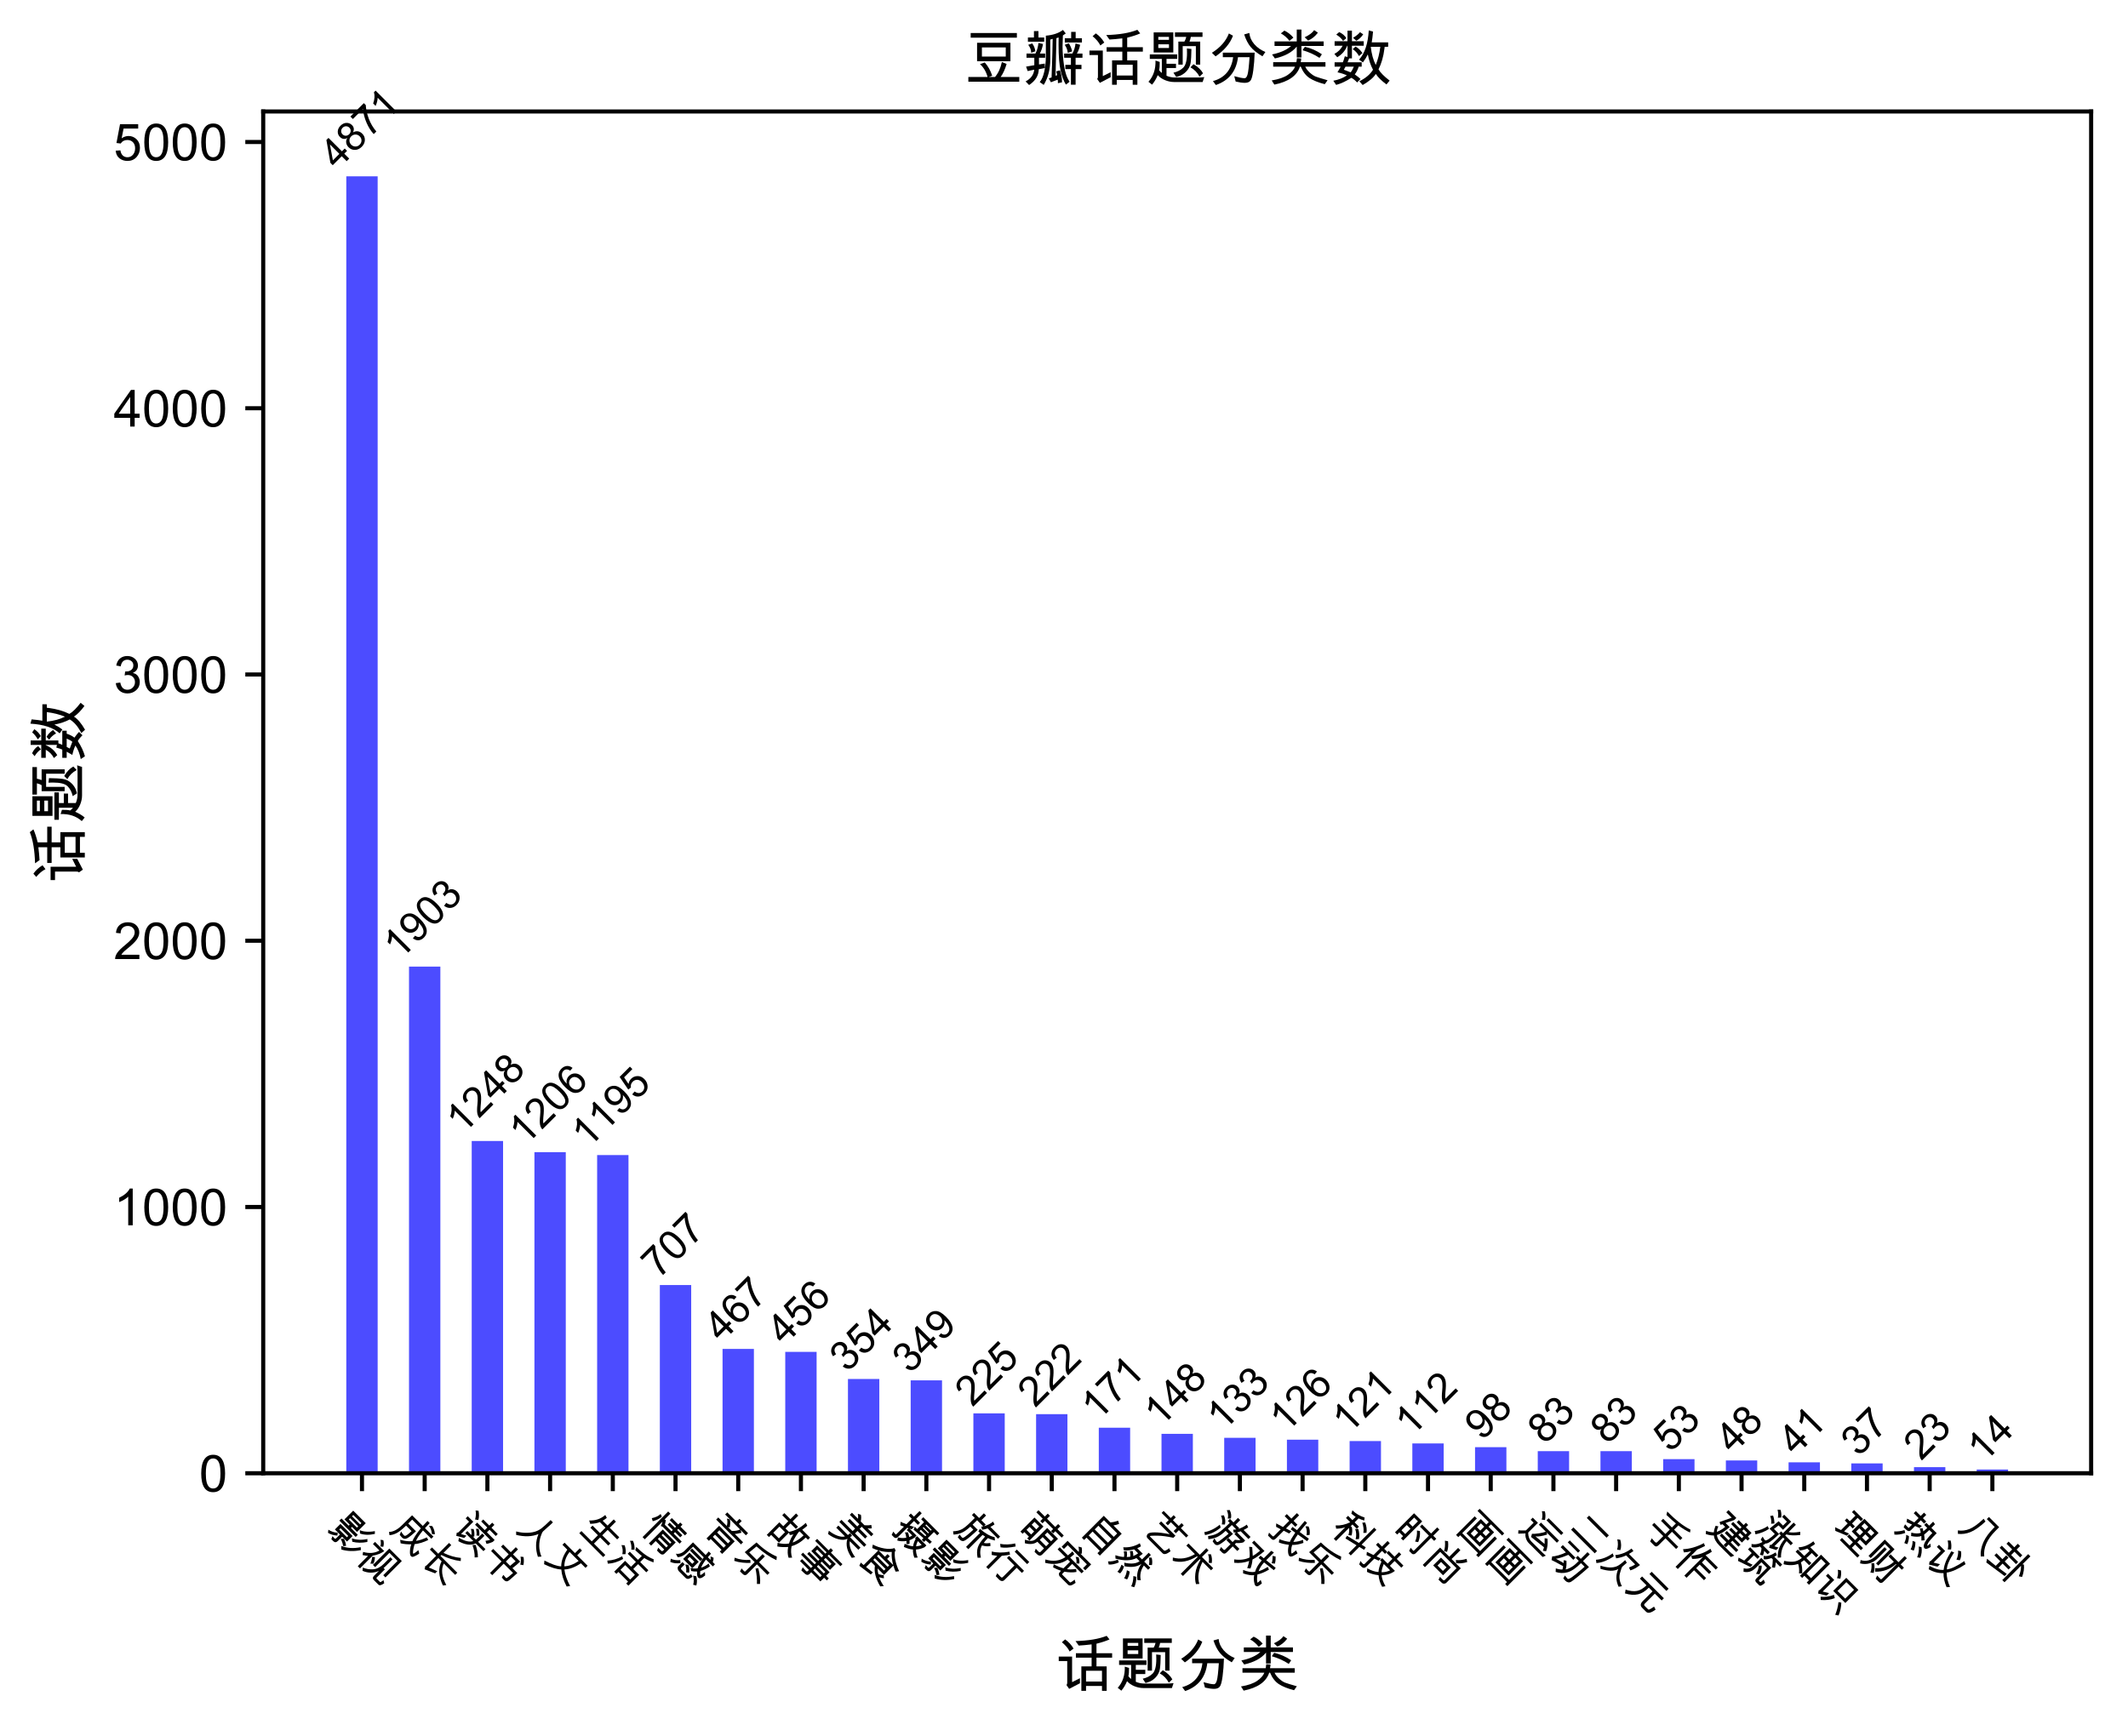 <?xml version="1.0" encoding="utf-8" standalone="no"?>
<!DOCTYPE svg PUBLIC "-//W3C//DTD SVG 1.1//EN"
  "http://www.w3.org/Graphics/SVG/1.1/DTD/svg11.dtd">
<!-- Created with matplotlib (https://matplotlib.org/) -->
<svg height="339.228pt" version="1.1" viewBox="0 0 415.744 339.228" width="415.744pt" xmlns="http://www.w3.org/2000/svg" xmlns:xlink="http://www.w3.org/1999/xlink">
 <defs>
  <style type="text/css">
*{stroke-linecap:butt;stroke-linejoin:round;}
  </style>
 </defs>
 <g id="figure_1">
  <g id="patch_1">
   <path d="M 0 339.228 
L 415.744 339.228 
L 415.744 0 
L 0 0 
z
" style="fill:#ffffff;"/>
  </g>
  <g id="axes_1">
   <g id="patch_2">
    <path d="M 51.424 287.901 
L 408.544 287.901 
L 408.544 21.789 
L 51.424 21.789 
z
" style="fill:#ffffff;"/>
   </g>
   <g id="patch_3">
    <path clip-path="url(#p2afafc10b6)" d="M 67.656 287.901 
L 73.782 287.901 
L 73.782 34.461 
L 67.656 34.461 
z
" style="fill:#0000ff;opacity:0.7;"/>
   </g>
   <g id="patch_4">
    <path clip-path="url(#p2afafc10b6)" d="M 79.908 287.901 
L 86.033 287.901 
L 86.033 188.888 
L 79.908 188.888 
z
" style="fill:#0000ff;opacity:0.7;"/>
   </g>
   <g id="patch_5">
    <path clip-path="url(#p2afafc10b6)" d="M 92.159 287.901 
L 98.284 287.901 
L 98.284 222.967 
L 92.159 222.967 
z
" style="fill:#0000ff;opacity:0.7;"/>
   </g>
   <g id="patch_6">
    <path clip-path="url(#p2afafc10b6)" d="M 104.41 287.901 
L 110.535 287.901 
L 110.535 225.153 
L 104.41 225.153 
z
" style="fill:#0000ff;opacity:0.7;"/>
   </g>
   <g id="patch_7">
    <path clip-path="url(#p2afafc10b6)" d="M 116.661 287.901 
L 122.786 287.901 
L 122.786 225.725 
L 116.661 225.725 
z
" style="fill:#0000ff;opacity:0.7;"/>
   </g>
   <g id="patch_8">
    <path clip-path="url(#p2afafc10b6)" d="M 128.912 287.901 
L 135.038 287.901 
L 135.038 251.116 
L 128.912 251.116 
z
" style="fill:#0000ff;opacity:0.7;"/>
   </g>
   <g id="patch_9">
    <path clip-path="url(#p2afafc10b6)" d="M 141.163 287.901 
L 147.289 287.901 
L 147.289 263.603 
L 141.163 263.603 
z
" style="fill:#0000ff;opacity:0.7;"/>
   </g>
   <g id="patch_10">
    <path clip-path="url(#p2afafc10b6)" d="M 153.414 287.901 
L 159.54 287.901 
L 159.54 264.176 
L 153.414 264.176 
z
" style="fill:#0000ff;opacity:0.7;"/>
   </g>
   <g id="patch_11">
    <path clip-path="url(#p2afafc10b6)" d="M 165.665 287.901 
L 171.791 287.901 
L 171.791 269.483 
L 165.665 269.483 
z
" style="fill:#0000ff;opacity:0.7;"/>
   </g>
   <g id="patch_12">
    <path clip-path="url(#p2afafc10b6)" d="M 177.917 287.901 
L 184.042 287.901 
L 184.042 269.743 
L 177.917 269.743 
z
" style="fill:#0000ff;opacity:0.7;"/>
   </g>
   <g id="patch_13">
    <path clip-path="url(#p2afafc10b6)" d="M 190.168 287.901 
L 196.293 287.901 
L 196.293 276.195 
L 190.168 276.195 
z
" style="fill:#0000ff;opacity:0.7;"/>
   </g>
   <g id="patch_14">
    <path clip-path="url(#p2afafc10b6)" d="M 202.419 287.901 
L 208.544 287.901 
L 208.544 276.351 
L 202.419 276.351 
z
" style="fill:#0000ff;opacity:0.7;"/>
   </g>
   <g id="patch_15">
    <path clip-path="url(#p2afafc10b6)" d="M 214.67 287.901 
L 220.795 287.901 
L 220.795 279.004 
L 214.67 279.004 
z
" style="fill:#0000ff;opacity:0.7;"/>
   </g>
   <g id="patch_16">
    <path clip-path="url(#p2afafc10b6)" d="M 226.921 287.901 
L 233.047 287.901 
L 233.047 280.201 
L 226.921 280.201 
z
" style="fill:#0000ff;opacity:0.7;"/>
   </g>
   <g id="patch_17">
    <path clip-path="url(#p2afafc10b6)" d="M 239.172 287.901 
L 245.298 287.901 
L 245.298 280.981 
L 239.172 280.981 
z
" style="fill:#0000ff;opacity:0.7;"/>
   </g>
   <g id="patch_18">
    <path clip-path="url(#p2afafc10b6)" d="M 251.423 287.901 
L 257.549 287.901 
L 257.549 281.346 
L 251.423 281.346 
z
" style="fill:#0000ff;opacity:0.7;"/>
   </g>
   <g id="patch_19">
    <path clip-path="url(#p2afafc10b6)" d="M 263.674 287.901 
L 269.8 287.901 
L 269.8 281.606 
L 263.674 281.606 
z
" style="fill:#0000ff;opacity:0.7;"/>
   </g>
   <g id="patch_20">
    <path clip-path="url(#p2afafc10b6)" d="M 275.925 287.901 
L 282.051 287.901 
L 282.051 282.074 
L 275.925 282.074 
z
" style="fill:#0000ff;opacity:0.7;"/>
   </g>
   <g id="patch_21">
    <path clip-path="url(#p2afafc10b6)" d="M 288.177 287.901 
L 294.302 287.901 
L 294.302 282.802 
L 288.177 282.802 
z
" style="fill:#0000ff;opacity:0.7;"/>
   </g>
   <g id="patch_22">
    <path clip-path="url(#p2afafc10b6)" d="M 300.428 287.901 
L 306.553 287.901 
L 306.553 283.583 
L 300.428 283.583 
z
" style="fill:#0000ff;opacity:0.7;"/>
   </g>
   <g id="patch_23">
    <path clip-path="url(#p2afafc10b6)" d="M 312.679 287.901 
L 318.804 287.901 
L 318.804 283.583 
L 312.679 283.583 
z
" style="fill:#0000ff;opacity:0.7;"/>
   </g>
   <g id="patch_24">
    <path clip-path="url(#p2afafc10b6)" d="M 324.93 287.901 
L 331.055 287.901 
L 331.055 285.144 
L 324.93 285.144 
z
" style="fill:#0000ff;opacity:0.7;"/>
   </g>
   <g id="patch_25">
    <path clip-path="url(#p2afafc10b6)" d="M 337.181 287.901 
L 343.307 287.901 
L 343.307 285.404 
L 337.181 285.404 
z
" style="fill:#0000ff;opacity:0.7;"/>
   </g>
   <g id="patch_26">
    <path clip-path="url(#p2afafc10b6)" d="M 349.432 287.901 
L 355.558 287.901 
L 355.558 285.768 
L 349.432 285.768 
z
" style="fill:#0000ff;opacity:0.7;"/>
   </g>
   <g id="patch_27">
    <path clip-path="url(#p2afafc10b6)" d="M 361.683 287.901 
L 367.809 287.901 
L 367.809 285.976 
L 361.683 285.976 
z
" style="fill:#0000ff;opacity:0.7;"/>
   </g>
   <g id="patch_28">
    <path clip-path="url(#p2afafc10b6)" d="M 373.934 287.901 
L 380.06 287.901 
L 380.06 286.705 
L 373.934 286.705 
z
" style="fill:#0000ff;opacity:0.7;"/>
   </g>
   <g id="patch_29">
    <path clip-path="url(#p2afafc10b6)" d="M 386.185 287.901 
L 392.311 287.901 
L 392.311 287.173 
L 386.185 287.173 
z
" style="fill:#0000ff;opacity:0.7;"/>
   </g>
   <g id="matplotlib.axis_1">
    <g id="xtick_1">
     <g id="line2d_1">
      <defs>
       <path d="M 0 0 
L 0 3.5 
" id="m46f8db49f7" style="stroke:#000000;stroke-width:0.8;"/>
      </defs>
      <g>
       <use style="stroke:#000000;stroke-width:0.8;" x="70.719" xlink:href="#m46f8db49f7" y="287.901"/>
      </g>
     </g>
     <g id="text_1">
      <!-- 影视 -->
      <defs>
       <path d="M 92.281 78.078 
Q 80.953 60.156 65.922 53.078 
L 59.812 58.594 
Q 66.453 60.75 74.312 67.797 
Q 82.172 74.859 87.406 82.906 
z
M 64.406 39.703 
L 8.016 39.703 
L 8.016 47.016 
L 32.812 47.016 
L 32.812 50.688 
L 14.703 50.688 
L 14.703 80.812 
L 58.109 80.812 
L 58.109 50.688 
L 40.719 50.688 
L 40.719 47.016 
L 64.406 47.016 
z
M 50.484 69 
L 50.484 73.484 
L 22.312 73.484 
L 22.312 69 
z
M 50.484 58.016 
L 50.484 62.5 
L 22.312 62.5 
L 22.312 58.016 
z
M 93.219 51.219 
Q 82.172 34.625 66.797 25.484 
L 60.297 30.812 
Q 76.562 38.422 88.188 56.391 
z
M 57.422 16.703 
L 40.578 16.703 
L 40.578 2.391 
Q 40.578 -6.203 33.203 -6.203 
L 26.219 -6.203 
L 23 1.125 
L 29.5 0.594 
Q 33.016 0.391 33.016 3.812 
L 33.016 16.703 
L 15.578 16.703 
L 15.578 35.891 
L 57.422 35.891 
z
M 49.812 24.031 
L 49.812 28.609 
L 23.188 28.609 
L 23.188 24.031 
z
M 96.094 25.984 
Q 81.641 4.047 61.375 -6.781 
L 55.172 -0.688 
Q 76.078 8.406 90.719 30.719 
z
M 63.281 7.516 
L 58.297 2.203 
Q 51.812 7.516 41.891 10.406 
L 47.219 16.109 
Q 56.344 13.531 63.281 7.516 
z
M 30.516 10.406 
Q 19.875 1.266 9.516 -0.984 
L 4.688 5.078 
Q 16.656 7.469 26.125 15.922 
z
" id="ArialUnicodeMS-24433"/>
       <path d="M 29.109 70.125 
L 23.297 65.922 
Q 19.922 72.703 12.203 77.594 
L 17.578 81.781 
Q 25.094 77.984 29.109 70.125 
z
M 85.688 21.188 
L 78.078 21.188 
L 78.078 70.516 
L 50.094 70.516 
L 50.094 21.188 
L 42.484 21.188 
L 42.484 77.781 
L 85.688 77.781 
z
M 93.703 8.984 
Q 91.547 -3.422 86.281 -3.422 
L 70.797 -3.422 
Q 63.188 -3.422 63.188 4.391 
L 63.188 20.906 
L 62.984 20.906 
Q 55.766 1.516 34.719 -7.078 
L 29.688 -0.875 
Q 42.281 4.25 50.844 14.422 
Q 59.422 24.609 59.422 41.891 
L 59.422 64.594 
L 66.609 64.594 
L 66.609 40.484 
L 66.219 34.188 
L 70.797 34.188 
L 70.797 5.609 
Q 70.797 3.906 72.406 3.906 
L 83.984 3.906 
Q 85.453 3.906 85.688 5.422 
L 87.109 13.094 
z
M 38.188 64.594 
Q 35.75 49.812 26.125 36.719 
L 26.125 -7.172 
L 18.5 -7.172 
L 18.5 28.328 
Q 15.484 25.594 7.625 20.312 
L 3.078 26.609 
Q 23.688 38.094 28.906 57.328 
L 6.391 57.328 
L 6.391 64.594 
z
M 41.219 24.031 
L 35.797 19 
Q 32.078 28.328 27.297 33.594 
L 32.172 38.188 
Q 37.891 32.906 41.219 24.031 
z
" id="ArialUnicodeMS-35270"/>
      </defs>
      <g transform="translate(63.601 298.95)rotate(-315)scale(0.08 -0.08)">
       <use xlink:href="#ArialUnicodeMS-24433"/>
       <use x="100" xlink:href="#ArialUnicodeMS-35270"/>
      </g>
     </g>
    </g>
    <g id="xtick_2">
     <g id="line2d_2">
      <g>
       <use style="stroke:#000000;stroke-width:0.8;" x="82.97" xlink:href="#m46f8db49f7" y="287.901"/>
      </g>
     </g>
     <g id="text_2">
      <!-- 成长 -->
      <defs>
       <path d="M 94.484 12.594 
Q 94.578 10.406 92.641 4.078 
Q 90.719 -2.25 89.203 -4.312 
Q 87.703 -6.391 84.812 -6.391 
Q 80.609 -6.391 74.234 0.734 
Q 67.875 7.859 64.891 14.797 
Q 54.938 4.25 44.672 -2 
L 37.797 3.328 
Q 52.156 11.078 61.281 22.016 
Q 56.109 34.625 53.719 58.891 
L 23.688 58.891 
L 23.688 45.312 
L 50.391 45.312 
Q 49.703 25.344 47.188 17.812 
Q 44.672 10.297 36.531 10.297 
Q 33.594 10.297 28.422 11.078 
L 25.094 19.391 
Q 31.391 17.484 36.922 17.484 
Q 40.375 17.484 41.375 23.516 
Q 42.391 29.547 42.578 37.984 
L 23.578 37.984 
Q 23.141 16.938 19.844 7.75 
Q 16.547 -1.422 11.375 -7.172 
L 4.984 -2.391 
Q 15.625 8.453 15.828 31.391 
L 16.109 66.219 
L 52.984 66.219 
Q 52.484 78.078 52.484 83.109 
L 60.016 83.109 
Q 60.156 72.172 60.594 66.219 
L 89.797 66.219 
L 89.797 58.891 
L 61.078 58.891 
Q 62.891 39.016 67 28.719 
Q 73.969 37.703 79.781 53.609 
L 86.719 51.312 
Q 79.891 32.422 70.312 20.703 
Q 74.031 13.578 78.25 7.781 
Q 82.469 2 84.516 2 
Q 85.156 2 86.078 7.219 
Q 87.016 12.453 87.109 16.891 
z
M 88.281 72.797 
L 82.906 68.109 
Q 73.25 75.922 63.484 77 
L 69.484 82.422 
Q 80.375 79.984 88.281 72.797 
z
" id="ArialUnicodeMS-25104"/>
       <path d="M 95.703 4.781 
L 90.578 -1.906 
Q 54.5 11.281 46.578 37.703 
L 35.297 37.703 
L 35.297 4.984 
L 56.203 13.188 
L 56.203 5.719 
L 31 -5.422 
L 26.516 1.312 
Q 27.688 2.688 27.688 5.172 
L 27.688 37.703 
L 6 37.703 
L 6 45.016 
L 27.688 45.016 
L 27.688 82.328 
L 35.297 82.328 
L 35.297 55.516 
Q 57.812 63.281 74.031 76.812 
L 79.203 71.094 
Q 60.297 56.062 35.297 48.188 
L 35.297 45.016 
L 93.406 45.016 
L 93.406 37.703 
L 54.203 37.703 
Q 61.672 14.984 95.703 4.781 
z
" id="ArialUnicodeMS-38271"/>
      </defs>
      <g transform="translate(75.852 298.95)rotate(-315)scale(0.08 -0.08)">
       <use xlink:href="#ArialUnicodeMS-25104"/>
       <use x="100" xlink:href="#ArialUnicodeMS-38271"/>
      </g>
     </g>
    </g>
    <g id="xtick_3">
     <g id="line2d_3">
      <g>
       <use style="stroke:#000000;stroke-width:0.8;" x="95.221" xlink:href="#m46f8db49f7" y="287.901"/>
      </g>
     </g>
     <g id="text_3">
      <!-- 读书 -->
      <defs>
       <path d="M 93.109 51.312 
Q 93.109 50.922 90.688 45.672 
Q 88.281 40.438 85.688 37.016 
L 78.609 40.578 
Q 83.297 46.531 85.016 50.391 
L 32.812 50.391 
L 32.812 57.719 
L 58.891 57.719 
L 58.891 66.609 
L 37.891 66.609 
L 37.891 73.484 
L 58.891 73.484 
L 58.891 83.5 
L 66.5 83.5 
L 66.5 73.484 
L 88.094 73.484 
L 88.094 66.609 
L 66.5 66.609 
L 66.5 57.719 
L 93.109 57.719 
z
M 30.328 64.109 
L 23.875 59.422 
Q 18.062 69.875 9.078 75.875 
L 14.797 80.516 
Q 25.828 72.859 30.328 64.109 
z
M 37.016 8.891 
L 19.578 -1.312 
L 14.984 5.078 
Q 17.281 6.781 17.281 9.078 
L 17.281 45.219 
L 5.609 45.219 
L 5.609 52.484 
L 24.703 52.484 
L 24.703 10.016 
L 37.016 16.609 
z
M 59.188 38.484 
L 53.719 33.984 
Q 51.266 38.766 41.5 44.922 
L 46.094 49.312 
Q 54.344 45.219 59.188 38.484 
z
M 93.016 19.188 
L 66.219 19.188 
Q 59.578 0.922 32.422 -6.891 
L 27.594 -0.094 
Q 52.828 6.891 57.812 19.188 
L 30.422 19.188 
L 30.422 26.125 
L 44.578 26.125 
Q 39.594 32.562 32.812 35.891 
L 37.797 40.484 
Q 45.219 36.812 52 28.516 
L 49.516 26.125 
L 60.109 26.125 
Q 60.594 30.031 60.594 47.609 
L 68.109 47.609 
Q 68.219 45.453 68.219 40.438 
Q 68.219 29.594 67.578 26.125 
L 93.016 26.125 
z
M 94 -0.984 
L 88.625 -6.891 
Q 79.5 3.219 63.625 10.688 
L 68.5 16.5 
Q 83.844 9.516 94 -0.984 
z
" id="ArialUnicodeMS-35835"/>
       <path d="M 89.406 39.891 
L 88.484 23.391 
Q 87.938 11.672 86.891 9.516 
Q 85.844 7.375 83.812 6.078 
Q 81.781 4.781 77.734 4.781 
Q 75.094 4.781 70.219 5.328 
L 68.312 12.594 
L 78.078 11.812 
Q 79.047 11.719 79.438 12.375 
Q 79.828 13.031 80.531 17.766 
Q 81.25 22.516 81.688 32.625 
L 49.609 32.625 
L 49.609 -7.078 
L 42 -7.078 
L 42 32.625 
L 6 32.625 
L 6 39.891 
L 42 39.891 
L 42 57.328 
L 15.578 57.328 
L 15.578 64.594 
L 42 64.594 
L 42 81.891 
L 49.609 81.891 
L 49.609 64.594 
L 74.422 64.594 
Q 74.312 53.516 72.406 39.891 
z
M 65.922 57.328 
L 49.609 57.328 
L 49.609 39.891 
L 64.406 39.891 
Q 65.328 47.125 65.922 57.328 
z
M 86.078 63.922 
L 79.891 59.516 
Q 75.391 67.719 66.5 73.781 
L 72.219 78.328 
Q 81.062 72.172 86.078 63.922 
z
" id="ArialUnicodeMS-20070"/>
      </defs>
      <g transform="translate(88.104 298.95)rotate(-315)scale(0.08 -0.08)">
       <use xlink:href="#ArialUnicodeMS-35835"/>
       <use x="100" xlink:href="#ArialUnicodeMS-20070"/>
      </g>
     </g>
    </g>
    <g id="xtick_4">
     <g id="line2d_4">
      <g>
       <use style="stroke:#000000;stroke-width:0.8;" x="107.473" xlink:href="#m46f8db49f7" y="287.901"/>
      </g>
     </g>
     <g id="text_4">
      <!-- 人文 -->
      <defs>
       <path d="M 94.281 1.703 
L 88.484 -4.781 
Q 61.188 8.891 50.203 35.5 
Q 40.328 11.922 13.094 -4.5 
L 7.078 1.422 
Q 18.219 7.859 26.438 16.016 
Q 34.672 24.172 39.406 32.422 
Q 44.141 40.672 45.5 50.672 
Q 46.875 60.688 47.016 80.609 
L 54.984 80.609 
Q 55.078 74.422 54.297 64.234 
Q 53.516 54.047 53.516 48.094 
Q 53.516 43.953 58.656 34.188 
Q 63.812 24.422 72.375 15.938 
Q 80.953 7.469 94.281 1.703 
z
" id="ArialUnicodeMS-20154"/>
       <path d="M 94.672 0.297 
L 89.5 -6.5 
Q 65.234 1.219 50.781 13.719 
Q 38.422 2.203 11.922 -6.891 
L 6.203 0 
Q 35.5 9.422 45.219 18.891 
Q 31 33.641 27 58.297 
L 10.109 58.297 
L 10.109 65.578 
L 46.188 65.578 
L 46.188 82.172 
L 53.812 82.172 
L 53.812 65.578 
L 89.797 65.578 
L 89.797 58.297 
L 73.875 58.297 
Q 69.391 33.844 56.203 19 
Q 70.406 7.719 94.672 0.297 
z
M 66.109 58.297 
L 34.812 58.297 
Q 37.359 37.641 50.594 24.422 
Q 62.203 37.062 66.109 58.297 
z
" id="ArialUnicodeMS-25991"/>
      </defs>
      <g transform="translate(100.355 298.95)rotate(-315)scale(0.08 -0.08)">
       <use xlink:href="#ArialUnicodeMS-20154"/>
       <use x="100" xlink:href="#ArialUnicodeMS-25991"/>
      </g>
     </g>
    </g>
    <g id="xtick_5">
     <g id="line2d_5">
      <g>
       <use style="stroke:#000000;stroke-width:0.8;" x="119.724" xlink:href="#m46f8db49f7" y="287.901"/>
      </g>
     </g>
     <g id="text_5">
      <!-- 生活 -->
      <defs>
       <path d="M 93.406 -0.781 
L 10.891 -0.781 
L 10.891 6.5 
L 46.578 6.5 
L 46.578 27.781 
L 20.703 27.781 
L 20.703 35.109 
L 46.578 35.109 
L 46.578 53.812 
L 27.094 53.812 
Q 24.172 45.406 13.625 34.188 
L 6 38.281 
Q 22.797 53.328 24.312 75.484 
L 31.891 73.188 
Q 31.891 69.344 29.781 61.078 
L 46.578 61.078 
L 46.578 82.422 
L 54.203 82.422 
L 54.203 61.078 
L 87.016 61.078 
L 87.016 53.812 
L 54.203 53.812 
L 54.203 35.109 
L 82.328 35.109 
L 82.328 27.781 
L 54.203 27.781 
L 54.203 6.5 
L 93.406 6.5 
z
" id="ArialUnicodeMS-29983"/>
       <path d="M 94.188 47.312 
L 65.922 47.312 
L 65.922 30.516 
L 86.375 30.516 
L 86.375 -6.688 
L 78.812 -6.688 
L 78.812 -0.297 
L 45.312 -0.297 
L 45.312 -6.984 
L 37.703 -6.984 
L 37.703 30.516 
L 58.297 30.516 
L 58.297 47.312 
L 30.078 47.312 
L 30.078 54.5 
L 58.297 54.5 
L 58.297 67.828 
Q 52.641 67 37.109 66.406 
L 33.109 73.781 
Q 66.453 73.922 84.281 82.625 
L 89.594 76.906 
Q 74.703 70.062 65.922 68.609 
L 65.922 54.5 
L 94.188 54.5 
z
M 78.812 6.891 
L 78.812 23.297 
L 45.312 23.297 
L 45.312 6.891 
z
M 34.625 65.922 
L 29.297 60.5 
Q 22.016 69.438 11.625 73.578 
L 16.703 78.719 
Q 27.484 74.656 34.625 65.922 
z
M 26.906 42.578 
L 21.484 37.203 
Q 15.531 46.828 4.297 51.422 
L 10.203 56.594 
Q 21.922 50.734 26.906 42.578 
z
M 31.109 30.328 
Q 25.391 9.375 12.703 -4.203 
L 6.594 0.203 
Q 19.531 14.156 24.812 33.297 
z
" id="ArialUnicodeMS-27963"/>
      </defs>
      <g transform="translate(112.606 298.95)rotate(-315)scale(0.08 -0.08)">
       <use xlink:href="#ArialUnicodeMS-29983"/>
       <use x="100" xlink:href="#ArialUnicodeMS-27963"/>
      </g>
     </g>
    </g>
    <g id="xtick_6">
     <g id="line2d_6">
      <g>
       <use style="stroke:#000000;stroke-width:0.8;" x="131.975" xlink:href="#m46f8db49f7" y="287.901"/>
      </g>
     </g>
     <g id="text_6">
      <!-- 情感 -->
      <defs>
       <path d="M 93.891 46 
L 35.797 46 
L 30.906 44.188 
Q 29.641 48.875 26.219 54.781 
L 26.219 -6.594 
L 18.609 -6.594 
L 18.609 81.891 
L 26.219 81.891 
L 26.219 61.625 
L 29.297 63.188 
Q 32.234 59.469 35.688 53.219 
L 58.5 53.219 
L 58.5 58.109 
L 40.484 58.109 
L 40.484 65.281 
L 58.5 65.281 
L 58.5 69.578 
L 36.281 69.578 
L 36.281 76.812 
L 58.5 76.812 
L 58.5 83.688 
L 66.109 83.688 
L 66.109 76.812 
L 88.922 76.812 
L 88.922 69.578 
L 66.109 69.578 
L 66.109 65.281 
L 84.078 65.281 
L 84.078 58.109 
L 66.109 58.109 
L 66.109 53.219 
L 93.891 53.219 
z
M 16.5 62.109 
Q 16.359 51.703 8.797 38.375 
L 1.906 42 
Q 9.625 53.766 9.906 64.5 
z
M 85.109 3.078 
Q 85.109 -4.984 74.703 -4.984 
L 66.891 -4.984 
L 64.016 2.203 
Q 67.672 2 69.828 2 
Q 75.25 2 76.422 2.609 
Q 77.594 3.219 77.594 9.281 
L 48.094 9.281 
L 48.094 -6.594 
L 40.484 -6.594 
L 40.484 41.406 
L 85.109 41.406 
z
M 77.484 29.5 
L 77.484 34.188 
L 48.094 34.188 
L 48.094 29.5 
z
M 77.484 16.5 
L 77.484 22.312 
L 48.094 22.312 
L 48.094 16.5 
z
" id="ArialUnicodeMS-24773"/>
       <path d="M 92.922 35.203 
Q 91.656 19.484 84.516 19.484 
Q 79.781 19.484 72.219 28.078 
Q 66.453 21.875 61.078 18.703 
L 54.594 23.094 
Q 61.812 26.703 67.672 34.422 
Q 61.859 44.922 59.281 64.109 
L 22.312 64.109 
L 22.312 45.906 
Q 22.312 27.594 13.719 19.281 
L 4.891 22.219 
Q 14.797 29.391 14.797 43.406 
L 14.797 71.391 
L 58.5 71.391 
L 57.812 82.906 
L 65.484 82.906 
L 66.109 71.391 
L 75.391 71.391 
Q 73.094 74.516 69.391 77.484 
L 76.609 80.328 
Q 80.562 77.094 83.109 71.391 
L 90.578 71.391 
L 90.578 64.109 
L 66.797 64.109 
Q 69.094 48.094 72.609 41.797 
Q 77.547 51.422 78.328 61.812 
L 85.5 59.078 
Q 83.547 46.484 76.906 34.516 
Q 81.891 27.938 83.641 27.938 
Q 84.969 27.938 85.75 33.125 
Q 86.531 38.328 86.531 40.719 
z
M 59.812 51.906 
L 23.875 51.906 
L 23.875 59.188 
L 59.812 59.188 
z
M 58.297 25.688 
L 26.422 25.688 
L 26.422 47.703 
L 58.297 47.703 
z
M 50.688 33.016 
L 50.688 40.375 
L 33.984 40.375 
L 33.984 33.016 
z
M 60.5 12.109 
L 54.391 7.719 
Q 50.438 14.547 39.891 19.922 
L 45.703 24.609 
Q 55.172 20.453 60.5 12.109 
z
M 73.578 11.078 
Q 71.578 1.766 69.156 -0.547 
Q 66.75 -2.875 63.375 -2.875 
L 40.375 -2.875 
Q 36.859 -2.875 33.781 -0.453 
Q 30.719 1.953 30.719 5.172 
L 30.719 19.094 
L 38.625 19.094 
L 38.625 7.422 
Q 38.625 4.391 42.188 4.391 
L 62.406 4.391 
Q 63.719 4.391 64.594 5.609 
Q 65.484 6.844 66.406 13.281 
z
M 29 14.016 
Q 21.047 3.031 9.422 -1.609 
L 4.688 4.891 
Q 14.938 8.109 23.484 18.797 
z
M 95.125 2.594 
L 88.281 -1.516 
Q 83.406 7.562 72.406 14.203 
L 78.906 18.5 
Q 89.359 12.891 95.125 2.594 
z
" id="ArialUnicodeMS-24863"/>
      </defs>
      <g transform="translate(124.857 298.95)rotate(-315)scale(0.08 -0.08)">
       <use xlink:href="#ArialUnicodeMS-24773"/>
       <use x="100" xlink:href="#ArialUnicodeMS-24863"/>
      </g>
     </g>
    </g>
    <g id="xtick_7">
     <g id="line2d_7">
      <g>
       <use style="stroke:#000000;stroke-width:0.8;" x="144.226" xlink:href="#m46f8db49f7" y="287.901"/>
      </g>
     </g>
     <g id="text_7">
      <!-- 音乐 -->
      <defs>
       <path d="M 92.828 42.484 
L 7.172 42.484 
L 7.172 49.812 
L 36.531 49.812 
Q 32.234 58.062 24.031 62.891 
L 30.422 66.406 
Q 37.062 62.938 44.094 52.203 
L 40.094 49.812 
L 54 49.812 
Q 62.938 58.594 65.719 66.703 
L 13.922 66.703 
L 13.922 74.031 
L 46.188 74.031 
L 46.188 83.984 
L 53.812 83.984 
L 53.812 74.031 
L 85.688 74.031 
L 85.688 66.609 
L 67 66.609 
L 73.578 63.375 
Q 67.188 52.391 64.016 49.812 
L 92.828 49.812 
z
M 76.812 -6.5 
L 68.703 -6.5 
L 68.703 -0.484 
L 31.297 -0.484 
L 31.297 -6.781 
L 23.094 -6.781 
L 23.094 36.922 
L 76.812 36.922 
z
M 68.703 21.781 
L 68.703 29.594 
L 31.203 29.594 
L 31.203 21.781 
z
M 68.703 6.781 
L 68.703 14.5 
L 31.203 14.5 
L 31.203 6.781 
z
" id="ArialUnicodeMS-38899"/>
       <path d="M 91.219 35.5 
L 54.891 35.5 
L 54.891 1.312 
Q 54.891 -1.609 53.156 -3.406 
Q 51.422 -5.219 48.875 -5.562 
Q 46.344 -5.906 37.984 -5.906 
L 35.406 2 
Q 40.625 1.562 42.719 1.562 
Q 45.562 1.562 46.281 1.953 
Q 47.016 2.344 47.016 3.516 
L 47.016 35.5 
L 12.797 35.5 
L 16.312 72.609 
Q 50.781 73.188 75.781 83.297 
L 81.391 76.422 
Q 56.938 67.391 23.188 65.719 
L 21 42.828 
L 47.016 42.828 
L 47.016 62.984 
L 54.891 62.984 
L 54.891 42.828 
L 91.219 42.828 
z
M 41.312 27.094 
Q 36.328 21.094 27.25 13.766 
Q 18.172 6.453 9.812 2.391 
L 4.891 8.5 
Q 22.516 16.266 35.594 31.781 
z
M 94.094 7.078 
L 88.812 1.609 
Q 77.25 14.266 59.719 25.875 
L 64.016 31.203 
Q 83.891 19.484 94.094 7.078 
z
" id="ArialUnicodeMS-20048"/>
      </defs>
      <g transform="translate(137.108 298.95)rotate(-315)scale(0.08 -0.08)">
       <use xlink:href="#ArialUnicodeMS-38899"/>
       <use x="100" xlink:href="#ArialUnicodeMS-20048"/>
      </g>
     </g>
    </g>
    <g id="xtick_8">
     <g id="line2d_8">
      <g>
       <use style="stroke:#000000;stroke-width:0.8;" x="156.477" xlink:href="#m46f8db49f7" y="287.901"/>
      </g>
     </g>
     <g id="text_8">
      <!-- 故事 -->
      <defs>
       <path d="M 95.797 -0.391 
L 89.984 -6.688 
Q 79.391 -1.703 70.516 11.188 
Q 62.016 1.031 50.984 -6.688 
L 45.125 0.094 
Q 58.688 7.906 66.016 18.609 
Q 59.766 30.422 57.812 42.188 
L 57.625 42.188 
Q 57.625 40.531 52.688 34.625 
L 47.219 37.203 
L 47.219 2.688 
L 20.312 2.688 
L 20.312 -4.781 
L 12.703 -4.781 
L 12.703 38.625 
L 26.312 38.625 
L 26.312 55.812 
L 5.422 55.812 
L 5.422 63.094 
L 26.312 63.094 
L 26.312 82.719 
L 33.891 82.719 
L 33.891 63.094 
L 52.594 63.094 
L 52.594 55.812 
L 33.891 55.812 
L 33.891 38.625 
L 45.797 38.625 
Q 58.5 56.688 59.422 83.297 
L 66.891 80.812 
Q 66.609 74.359 65.094 65.188 
L 92.281 65.188 
L 92.281 57.906 
L 84.625 57.906 
Q 84.281 34.578 75 18.5 
Q 84.188 5.125 95.797 -0.391 
z
M 77.094 57.906 
L 63.625 57.906 
L 62.891 56.297 
Q 62.891 53.656 65.234 42.906 
Q 67.578 32.172 70.703 26.609 
Q 76.812 39.703 77.094 57.906 
z
M 39.594 10.016 
L 39.594 31.297 
L 20.312 31.297 
L 20.312 10.016 
z
" id="ArialUnicodeMS-25925"/>
       <path d="M 95.016 20.125 
L 85.688 20.125 
L 85.688 7.328 
L 54 7.328 
L 54.109 3.328 
Q 54.25 -1.469 52.078 -3.734 
Q 49.906 -6 43.797 -6.203 
L 33.688 -6.5 
L 30.812 1.219 
Q 38.922 0.484 42.438 0.484 
Q 44.531 0.484 45.312 1.312 
Q 46.094 2.156 46.094 4.297 
L 46.094 7.328 
L 15.375 7.328 
L 15.375 14.203 
L 46.094 14.203 
L 46.297 20.125 
L 6 20.125 
L 6 27 
L 46.188 27 
L 46.188 32.172 
L 15.375 32.172 
L 15.375 39.109 
L 46.188 39.109 
L 46.188 43.891 
L 17.578 44.094 
L 17.578 63.812 
L 46.188 63.812 
L 46.188 68.312 
L 6.594 68.312 
L 6.594 75.203 
L 46.188 75.203 
L 46.188 82.625 
L 54.109 82.625 
L 54.109 75.203 
L 94 75.203 
L 94 68.312 
L 54.109 68.312 
L 54.109 63.719 
L 82.328 63.922 
L 82.328 43.891 
L 54.109 43.891 
L 54.109 39.109 
L 85.688 39.109 
L 85.688 27 
L 95.016 27 
z
M 74.703 50.781 
L 74.703 56.891 
L 54.109 56.891 
L 54.109 50.781 
z
M 46.188 50.781 
L 46.188 56.891 
L 25.203 56.891 
L 25.203 50.781 
z
M 77.781 27 
L 77.781 32.172 
L 53.812 32.172 
L 53.812 27 
z
M 77.781 14.203 
L 77.781 20.125 
L 53.812 20.125 
L 54 14.203 
z
" id="ArialUnicodeMS-20107"/>
      </defs>
      <g transform="translate(149.359 298.95)rotate(-315)scale(0.08 -0.08)">
       <use xlink:href="#ArialUnicodeMS-25925"/>
       <use x="100" xlink:href="#ArialUnicodeMS-20107"/>
      </g>
     </g>
    </g>
    <g id="xtick_9">
     <g id="line2d_9">
      <g>
       <use style="stroke:#000000;stroke-width:0.8;" x="168.728" xlink:href="#m46f8db49f7" y="287.901"/>
      </g>
     </g>
     <g id="text_9">
      <!-- 美食 -->
      <defs>
       <path d="M 93.312 34.516 
L 7.422 34.516 
L 7.422 41.797 
L 46.094 41.797 
L 46.094 50.297 
L 20.016 50.297 
L 20.016 57.625 
L 46.094 57.625 
L 46.094 64.891 
L 13.188 64.891 
L 13.188 72.219 
L 34.188 72.219 
Q 30.562 77.203 25.297 80.328 
L 32.078 84.078 
Q 38.141 80.719 43.5 72.219 
L 56.5 72.219 
Q 64.109 78.766 67.922 84.516 
L 74.516 79.594 
Q 70.844 74.516 67.281 72.406 
L 67.281 72.219 
L 87.203 72.219 
L 87.203 64.891 
L 54.297 64.891 
L 54.297 57.625 
L 80.609 57.625 
L 80.609 50.297 
L 54.297 50.297 
L 54.297 41.797 
L 93.312 41.797 
z
M 95.516 0.875 
L 90.828 -6.109 
Q 60.797 -0.688 50.688 19.094 
L 50.297 19.094 
Q 47.406 9.969 35.469 2.984 
Q 23.531 -4 8.594 -5.812 
L 4.5 1.312 
Q 17.281 2.594 27.906 7.516 
Q 38.531 12.453 42 19.281 
L 12.016 19.281 
L 12.016 26.609 
L 44.578 26.609 
Q 45.406 29.828 45.406 33.984 
L 53.219 32.625 
Q 53.031 29.047 52.391 26.609 
L 88.281 26.609 
L 88.281 19.281 
L 58.797 19.281 
Q 68.406 5.562 95.516 0.875 
z
" id="ArialUnicodeMS-32654"/>
       <path d="M 95.703 52.688 
L 90.375 45.797 
Q 82.422 48.922 75.984 52.484 
L 75.984 20.312 
L 53.719 20.312 
Q 59.719 14.453 65.094 11.812 
Q 71.734 14.984 75.688 19.391 
L 81.688 14.203 
Q 76.656 9.859 71.578 7.906 
Q 80.953 3.172 94.922 0.484 
L 89.312 -6.203 
Q 57.375 2.156 44.484 20.312 
L 31.391 20.312 
L 31.391 2.781 
L 52.484 5.172 
L 52.484 -2 
L 17.672 -6.688 
L 14.594 1.312 
L 23.875 2.094 
L 23.875 52.688 
Q 17.625 49.359 9.281 46.188 
L 4.297 53.219 
Q 18.562 57.719 30.766 66.312 
Q 42.969 74.906 47.906 84.719 
L 54.891 81.688 
L 54 79.781 
Q 66.75 63.234 95.703 52.688 
z
M 74.906 53.078 
Q 59.078 61.922 49.703 73.297 
Q 39.594 61.281 24.516 53.078 
L 46.188 53.078 
L 46.188 62.203 
L 53.812 62.203 
L 53.812 53.078 
z
M 68.406 45.797 
L 31.391 45.797 
L 31.391 40.281 
L 68.312 40.281 
z
M 68.406 27.594 
L 68.406 33.016 
L 31.391 33.016 
L 31.391 27.594 
z
" id="ArialUnicodeMS-39135"/>
      </defs>
      <g transform="translate(161.61 298.95)rotate(-315)scale(0.08 -0.08)">
       <use xlink:href="#ArialUnicodeMS-32654"/>
       <use x="100" xlink:href="#ArialUnicodeMS-39135"/>
      </g>
     </g>
    </g>
    <g id="xtick_10">
     <g id="line2d_10">
      <g>
       <use style="stroke:#000000;stroke-width:0.8;" x="180.979" xlink:href="#m46f8db49f7" y="287.901"/>
      </g>
     </g>
     <g id="text_10">
      <!-- 摄影 -->
      <defs>
       <path d="M 58.203 9.078 
L 52.984 3.906 
Q 50.922 6.297 48 9.422 
Q 40.328 -1.125 31.203 -5.812 
L 27.203 0.688 
Q 31.062 3.172 34.125 5.688 
Q 37.203 8.203 42.094 14.5 
Q 36.234 19.281 30.422 21.484 
L 35.5 26.703 
Q 39.984 25 45.906 20.797 
Q 46.734 22.266 48.391 28.719 
L 29.5 28.719 
L 29.5 34.719 
L 26.422 33.406 
L 26.422 1.906 
Q 26.422 -1.469 24.734 -3.641 
Q 23.047 -5.812 20.219 -5.812 
L 11.922 -5.812 
L 8.984 2.688 
L 17.188 1.812 
Q 18.797 1.609 18.797 3.516 
L 18.797 29.781 
L 10.203 25.781 
L 4.688 32.328 
Q 8.734 33.594 18.797 38.188 
L 18.797 56.891 
L 8.016 56.891 
L 8.016 64.203 
L 18.797 64.203 
L 18.797 83.5 
L 26.422 83.5 
L 26.422 64.203 
L 39.797 64.203 
L 39.797 56.891 
L 26.422 56.891 
L 26.422 41.406 
Q 32.953 44.531 36.719 46.781 
L 36.719 38.375 
L 32.172 36.281 
L 32.172 35.984 
L 56.109 35.984 
L 56.109 29.203 
Q 54.781 21.625 51.906 15.828 
Q 56.547 11.766 58.203 9.078 
z
M 93.109 44.672 
L 79.891 43.703 
L 79.891 37.797 
L 72.312 37.797 
L 72.312 43.5 
L 40.578 41.109 
L 37.594 48.484 
L 45.797 48.297 
L 45.797 72.125 
L 35.891 72.125 
L 35.891 79.391 
L 91.219 79.391 
L 91.219 72.125 
L 79.891 72.125 
L 79.891 50.781 
L 93.109 51.703 
z
M 72.219 72.125 
L 53.422 72.125 
L 53.422 69.094 
L 72.125 69.094 
z
M 72.312 59.906 
L 72.312 62.703 
L 53.422 62.703 
L 53.422 59.906 
z
M 72.312 50.094 
L 72.312 53.516 
L 53.422 53.516 
L 53.422 48.781 
z
M 96 0 
L 90.484 -6 
Q 81 -1.906 73.781 5.812 
Q 68.266 0.203 53.719 -5.516 
L 49.609 1.312 
Q 63.031 6.297 68.5 11.625 
Q 63.141 18.562 60.203 28.719 
L 58.016 28.719 
L 58.016 35.984 
L 89.984 35.984 
L 89.984 29.781 
Q 85.984 18.219 79.109 11.078 
Q 84.766 4.641 96 0 
z
M 81 28.719 
L 67.672 28.719 
Q 69.672 22.078 73.875 16.609 
Q 79.938 24.219 81 28.719 
z
" id="ArialUnicodeMS-25668"/>
      </defs>
      <g transform="translate(173.861 298.95)rotate(-315)scale(0.08 -0.08)">
       <use xlink:href="#ArialUnicodeMS-25668"/>
       <use x="100" xlink:href="#ArialUnicodeMS-24433"/>
      </g>
     </g>
    </g>
    <g id="xtick_11">
     <g id="line2d_11">
      <g>
       <use style="stroke:#000000;stroke-width:0.8;" x="193.23" xlink:href="#m46f8db49f7" y="287.901"/>
      </g>
     </g>
     <g id="text_11">
      <!-- 旅行 -->
      <defs>
       <path d="M 93.797 62.891 
L 58.016 62.891 
Q 54.984 56.297 50.781 50.984 
L 44 55.172 
Q 44.828 55.516 47.125 58.797 
L 25.781 58.797 
L 25.594 43.312 
L 43.406 43.312 
Q 43.359 33.203 42.016 17.328 
Q 40.672 1.469 37.469 -1.562 
Q 34.281 -4.594 29.688 -4.594 
Q 27.203 -4.594 21.781 -4 
L 20.125 3.906 
Q 28.125 2.781 29.297 2.781 
Q 31.062 2.781 32.172 4.578 
Q 33.297 6.391 34.25 15.406 
Q 35.203 24.422 35.594 35.984 
L 25.203 35.984 
Q 24.609 20.844 21.156 11.516 
Q 17.719 2.203 9.906 -6.688 
L 3.328 -1.812 
Q 12.453 7.812 15.141 17.547 
Q 17.828 27.297 17.828 44.391 
L 17.828 58.797 
L 7.812 58.797 
L 7.812 66.109 
L 25.484 66.109 
L 25.484 82.422 
L 33.109 82.422 
L 33.109 66.109 
L 48.094 66.109 
L 48.094 60.297 
Q 55.078 73.531 55.609 83.891 
L 62.984 81.688 
Q 62.016 75.391 60.297 70.219 
L 93.797 70.219 
z
M 96.922 0.688 
L 91.406 -5.172 
Q 79.438 2.734 73.922 13.078 
Q 68.406 23.438 67.828 44.391 
L 60.594 42.922 
L 60.594 -6.391 
L 52.781 -6.391 
L 52.781 42 
L 47.516 41.406 
L 45.312 48.875 
Q 70.609 50.438 85.406 59.812 
L 91.609 54.5 
Q 83.297 49.125 75.297 46.781 
Q 75.047 37.938 76.422 31.203 
Q 81.688 33.797 87.703 42.188 
L 93.312 37.5 
Q 88.672 29.641 77.688 23.688 
Q 81.391 10.453 96.922 0.688 
z
" id="ArialUnicodeMS-26053"/>
       <path d="M 37.594 79.891 
Q 25.094 61.031 13.094 52.484 
L 6.391 57.719 
Q 21.141 67.969 31.688 84.516 
z
M 87.984 69.391 
L 45.016 69.391 
L 45.016 76.703 
L 87.984 76.703 
z
M 42 56.203 
Q 39.656 51.766 29.781 39.891 
L 29.781 -6.203 
L 22.219 -6.203 
L 22.219 31.984 
Q 12.062 24.656 10.984 24.031 
L 5.078 30.172 
Q 21.438 39.594 35.891 60.297 
z
M 94.094 45.125 
L 76.219 45.125 
L 76.219 3.219 
Q 76.219 -5.812 65.094 -5.812 
Q 59.078 -5.812 54.594 -5.609 
L 52.203 2 
Q 62.016 1.609 63.578 1.609 
Q 66.312 1.609 67.312 2.406 
Q 68.312 3.219 68.312 5.328 
L 68.312 45.125 
L 42.578 45.125 
L 42.578 52.391 
L 94.094 52.391 
z
" id="ArialUnicodeMS-34892"/>
      </defs>
      <g transform="translate(186.112 298.95)rotate(-315)scale(0.08 -0.08)">
       <use xlink:href="#ArialUnicodeMS-26053"/>
       <use x="100" xlink:href="#ArialUnicodeMS-34892"/>
      </g>
     </g>
    </g>
    <g id="xtick_12">
     <g id="line2d_12">
      <g>
       <use style="stroke:#000000;stroke-width:0.8;" x="205.482" xlink:href="#m46f8db49f7" y="287.901"/>
      </g>
     </g>
     <g id="text_12">
      <!-- 萌宠 -->
      <defs>
       <path d="M 93.5 66.5 
L 71.578 66.5 
L 71.578 59.281 
L 64.016 59.281 
L 64.016 66.5 
L 35.688 66.5 
L 35.688 58.203 
L 28.078 58.203 
L 28.078 66.5 
L 6.109 66.5 
L 6.109 73.781 
L 28.078 73.781 
L 28.078 83.891 
L 35.688 83.891 
L 35.688 73.781 
L 64.016 73.781 
L 64.016 83.891 
L 71.578 83.891 
L 71.578 73.781 
L 93.5 73.781 
z
M 89.203 4.109 
Q 89.203 -4.688 79.109 -4.781 
L 71.297 -4.891 
Q 69.484 -0.391 68.016 2.594 
L 76.609 2.297 
Q 81.594 2.156 81.594 4.984 
L 81.594 17.391 
L 58.688 17.391 
Q 56.984 3.422 39.797 -6.781 
L 33.688 -0.594 
Q 42.438 3.906 46.219 7.859 
Q 50 11.812 50.953 16.578 
Q 51.906 21.344 51.906 31.109 
L 51.906 58.203 
L 89.203 58.203 
z
M 81.594 41.891 
L 81.594 50.875 
L 59.719 50.875 
L 59.719 41.891 
z
M 81.594 24.703 
L 81.594 34.625 
L 59.812 34.625 
L 59.625 24.703 
z
M 43.016 5.719 
L 35.406 5.719 
L 35.406 11.625 
L 19.484 11.625 
L 19.484 5.719 
L 11.922 5.719 
L 11.922 54.203 
L 43.016 54.203 
z
M 35.406 36.922 
L 35.406 46.922 
L 19.484 46.922 
L 19.484 36.922 
z
M 35.406 19.188 
L 35.406 29.594 
L 19.484 29.594 
L 19.484 19.188 
z
" id="ArialUnicodeMS-33804"/>
       <path d="M 90.719 50.781 
L 83.203 50.781 
L 83.203 63.922 
L 17 63.922 
L 17 50.781 
L 9.281 50.781 
L 9.281 71.188 
L 47.797 71.188 
Q 44.781 75.828 38.094 79.781 
L 44.828 84.078 
Q 50.391 80.906 56.109 73 
L 53.516 71.188 
L 90.719 71.188 
z
M 68.891 52.203 
Q 63.969 47.562 63.484 47.312 
Q 58.844 53.766 50.875 57.422 
Q 54.344 59.719 56.391 61.922 
Q 64.359 58.156 68.891 52.203 
z
M 95.703 12.406 
Q 94.188 3.172 91.812 -0.312 
Q 89.453 -3.812 85.594 -3.812 
L 56.5 -3.812 
Q 54.344 -3.469 52.344 -1.75 
Q 50.344 -0.047 50.25 1.031 
L 49.609 8.109 
Q 42.047 4 30.172 0.297 
L 25.875 6.688 
Q 40.234 11.188 49.609 16.609 
L 49.609 39.312 
L 41.797 39.312 
Q 37.156 11.328 8.406 -5.609 
L 3.219 0.688 
Q 28.469 13.969 33.688 39.312 
L 6.781 39.312 
L 6.781 46.578 
L 35.016 46.578 
Q 35.797 53.328 35.891 61.281 
L 43.609 59.906 
Q 43.797 56.641 43.312 52.312 
Q 42.828 48 42.828 46.578 
L 89.703 46.578 
L 89.703 39.312 
L 57.078 39.312 
L 57.078 21.297 
Q 63.234 25 72.609 37.312 
L 78.422 32.812 
Q 71.188 22.219 57.078 12.312 
L 57.078 4.984 
Q 57.078 3.516 59.906 3.516 
L 84.422 3.516 
Q 85.406 3.516 85.969 4.172 
Q 86.531 4.828 87.375 8.781 
Q 88.234 12.75 88.375 16.312 
z
" id="ArialUnicodeMS-23456"/>
      </defs>
      <g transform="translate(198.364 298.95)rotate(-315)scale(0.08 -0.08)">
       <use xlink:href="#ArialUnicodeMS-33804"/>
       <use x="100" xlink:href="#ArialUnicodeMS-23456"/>
      </g>
     </g>
    </g>
    <g id="xtick_13">
     <g id="line2d_13">
      <g>
       <use style="stroke:#000000;stroke-width:0.8;" x="217.733" xlink:href="#m46f8db49f7" y="287.901"/>
      </g>
     </g>
     <g id="text_13">
      <!-- 自然 -->
      <defs>
       <path d="M 82.078 -6.688 
L 73.781 -6.5 
L 73.781 1.516 
L 27.984 1.516 
L 27.984 -6.688 
L 20.125 -6.688 
L 20.125 69 
L 43.219 69 
Q 48.141 74.859 53.516 85.297 
L 60.594 81.5 
Q 58.344 76.031 53.516 69 
L 82.078 69 
z
M 73.781 49.812 
L 73.781 61.719 
L 27.984 61.719 
L 27.984 49.812 
z
M 73.781 29.781 
L 73.781 42.484 
L 27.984 42.484 
L 27.984 29.781 
z
M 73.781 9.078 
L 73.781 22.516 
L 27.984 22.516 
L 27.984 9.078 
z
" id="ArialUnicodeMS-33258"/>
       <path d="M 95.406 21.578 
L 89.203 16.016 
Q 71.344 29.203 68.219 51.125 
Q 65.047 32.328 43.109 17.672 
L 36.375 23.297 
Q 57.812 36.766 60.5 52.391 
L 49.609 52.391 
Q 42.672 31.203 14.312 15.281 
L 8.203 20.906 
Q 19.625 26.703 26.125 32.719 
Q 23 37.844 16.109 42 
L 20.797 47.406 
Q 27.484 43.172 31.109 37.406 
Q 34.125 40.531 36.531 43.891 
Q 33.406 48.781 26.219 52.875 
L 30.906 58.109 
Q 37.891 54 40.484 50.203 
Q 43.359 56.938 44.281 63.484 
L 30.516 63.484 
Q 25.391 54.109 14.703 43.891 
L 8.109 48.188 
Q 24.359 62.359 29.891 83.797 
L 37.016 80.422 
Q 36.625 77.875 33.891 70.797 
L 53.078 70.797 
Q 52.641 66.016 51.312 59.719 
L 61.531 59.719 
L 61.531 82.719 
L 69.094 82.719 
L 69.094 59.719 
L 89.984 59.719 
L 89.984 52.391 
L 75.203 52.391 
Q 79.109 31.734 95.406 21.578 
z
M 88.484 67 
L 82.906 62.016 
Q 78.609 69.344 70.016 74.703 
L 75.203 79.391 
Q 83.844 74.172 88.484 67 
z
M 96.094 -1.812 
L 89.203 -5.516 
Q 85.938 5.281 75.297 16.109 
L 81.781 19.828 
Q 92.578 8.844 96.094 -1.812 
z
M 26.609 14.406 
Q 21.094 0.25 12.797 -6.688 
L 6.203 -2.391 
Q 15.969 6.344 20.016 17.578 
z
M 70.406 -0.688 
L 63.094 -3.719 
Q 61.141 5.766 54.109 14.891 
L 61.281 17.391 
Q 68.172 8.938 70.406 -0.688 
z
M 47.906 -2.297 
L 40.281 -4.109 
Q 40.281 4.641 35.203 14.984 
L 42.281 16.609 
Q 47.75 7.906 47.906 -2.297 
z
" id="ArialUnicodeMS-28982"/>
      </defs>
      <g transform="translate(210.601 298.978)rotate(-315)scale(0.08 -0.08)">
       <use xlink:href="#ArialUnicodeMS-33258"/>
       <use x="100" xlink:href="#ArialUnicodeMS-28982"/>
      </g>
     </g>
    </g>
    <g id="xtick_14">
     <g id="line2d_14">
      <g>
       <use style="stroke:#000000;stroke-width:0.8;" x="229.984" xlink:href="#m46f8db49f7" y="287.901"/>
      </g>
     </g>
     <g id="text_14">
      <!-- 艺术 -->
      <defs>
       <path d="M 91.891 65.188 
L 66.5 65.188 
L 66.5 54.594 
L 58.984 54.594 
L 58.984 65.188 
L 39.016 65.188 
L 39.016 54.594 
L 31.5 54.594 
L 31.5 65.188 
L 6.891 65.188 
L 6.891 72.125 
L 31.5 72.125 
L 31.5 81.984 
L 39.016 81.984 
L 39.016 72.125 
L 58.984 72.125 
L 58.984 81.984 
L 66.5 81.984 
L 66.5 72.125 
L 91.891 72.125 
z
M 88.484 14.312 
Q 86.281 -2.875 78.219 -2.875 
L 26.703 -2.875 
Q 23.188 -2.875 21.188 -0.5 
Q 19.188 1.859 19.188 5.281 
Q 19.188 10.156 28.562 19.625 
Q 37.938 29.109 57.516 42.281 
L 57.516 42.391 
L 20.703 42.391 
L 20.703 49.703 
L 70.219 49.703 
L 70.219 42.578 
Q 50.781 30.172 38.844 18.531 
Q 26.906 6.891 26.906 5.281 
Q 26.906 4.391 27.688 4.391 
L 75.391 4.391 
Q 79.734 4.391 80.812 17.281 
z
" id="ArialUnicodeMS-33402"/>
       <path d="M 94.672 7.719 
L 89.312 1.609 
Q 79.688 6.453 69.875 18.719 
Q 60.062 31 54.891 51.422 
L 52.688 51.422 
L 52.688 -6.891 
L 45.125 -6.891 
L 45.125 51.422 
L 42.922 51.422 
Q 35.016 16.062 8.797 1.703 
L 3.422 7.516 
Q 27.734 21.188 35.594 51.422 
L 6.109 51.422 
L 6.109 58.688 
L 45.125 58.688 
L 45.125 81.5 
L 52.688 81.5 
L 52.688 58.688 
L 91.406 58.688 
L 91.406 51.422 
L 62.109 51.422 
Q 72.016 19.969 94.672 7.719 
z
M 80.078 64.984 
L 74.219 60.297 
Q 68.797 68.891 58.5 74.031 
L 63.375 78.906 
Q 73.781 74.172 80.078 64.984 
z
" id="ArialUnicodeMS-26415"/>
      </defs>
      <g transform="translate(222.866 298.95)rotate(-315)scale(0.08 -0.08)">
       <use xlink:href="#ArialUnicodeMS-33402"/>
       <use x="100" xlink:href="#ArialUnicodeMS-26415"/>
      </g>
     </g>
    </g>
    <g id="xtick_15">
     <g id="line2d_15">
      <g>
       <use style="stroke:#000000;stroke-width:0.8;" x="242.235" xlink:href="#m46f8db49f7" y="287.901"/>
      </g>
     </g>
     <g id="text_15">
      <!-- 游戏 -->
      <defs>
       <path d="M 95.016 21.922 
L 79.109 21.922 
L 79.109 1.219 
Q 79.109 -6.984 71.578 -6.984 
L 62.5 -6.984 
L 60.109 0.688 
L 68.5 0.484 
Q 71.484 0.484 71.484 3.516 
L 71.484 21.922 
L 57.422 21.922 
L 57.422 29.203 
L 71.484 29.203 
L 71.484 37.203 
Q 79 42.578 81.297 46.297 
L 60.688 46.297 
L 60.594 51.609 
Q 58.938 49.359 57.172 47.609 
L 51.125 51.516 
Q 52.156 52.547 56.109 57.422 
L 40.719 57.422 
L 40.375 44 
L 58.109 44 
Q 57.125 27.25 55.312 14.328 
Q 53.516 1.422 50.953 -1.875 
Q 48.391 -5.172 43.797 -5.172 
Q 41.797 -5.172 35.984 -4.109 
L 33.5 4.109 
Q 41.75 2.297 43.609 2.297 
Q 44.484 2.297 45.609 3.594 
Q 46.734 4.891 48.406 18.844 
Q 50.094 32.812 50.094 36.719 
L 40.094 36.719 
Q 39.656 19.828 35.672 10.203 
Q 31.688 0.594 24.609 -7.719 
L 18.703 -2.594 
Q 27.203 7.516 30.297 18.453 
Q 33.406 29.391 33.406 57.422 
L 26.906 57.422 
L 26.906 64.703 
L 39.016 64.703 
L 39.016 80.328 
L 46.688 80.328 
L 46.688 64.703 
L 58.797 64.703 
L 58.797 61.719 
Q 64.109 71.875 65.922 83.891 
L 72.906 81.594 
Q 72.656 78.422 69.672 69.094 
L 93.609 69.094 
L 93.609 61.812 
L 66.797 61.812 
Q 64.891 57.422 62.312 53.609 
L 90.578 53.609 
L 90.578 47.219 
Q 86.719 39.984 79.109 33.594 
L 79.109 29.203 
L 95.016 29.203 
z
M 27.875 67 
L 22.406 61.375 
Q 18.172 69.734 6.5 74.219 
L 11.188 79.594 
Q 22.609 75.734 27.875 67 
z
M 27.875 46.188 
L 22.406 41.016 
Q 16.656 50.688 5.719 54.891 
L 10.297 60.406 
Q 22.703 55.562 27.875 46.188 
z
M 25.875 33.594 
Q 23.969 10.984 11.812 -6.391 
L 5.422 -2.594 
Q 16.844 13.234 19.391 37.203 
z
" id="ArialUnicodeMS-28216"/>
       <path d="M 93.406 8.406 
Q 93.062 1.219 91.5 -2.703 
Q 89.938 -6.641 86.188 -6.641 
Q 82.859 -6.641 76.359 -1.688 
Q 69.875 3.266 65.828 9.422 
Q 61.188 2.156 43.797 -6.781 
L 37.797 -0.781 
Q 54.984 6.5 61.625 16.5 
Q 54.25 30.812 53.609 47.797 
L 43.797 46.688 
L 43.109 53.906 
L 53.328 55.078 
L 53.328 80.812 
Q 56 81.203 60.891 82.516 
L 60.891 55.906 
L 90.484 59.078 
L 91.312 51.906 
L 60.984 48.391 
Q 61.578 34.812 66.703 23.688 
Q 72.312 33.734 75 47.125 
L 81.891 44.391 
Q 77.547 27.094 70.312 16.219 
Q 77.875 5.672 84.906 1.906 
Q 85.547 6.344 85.547 8.797 
Q 85.547 10.547 85.297 12.406 
z
M 81.781 64.797 
L 75.391 60.016 
Q 72.703 66.75 64.312 74.219 
L 70.516 78.516 
Q 78.266 71.875 81.781 64.797 
z
M 48 14.312 
L 41.703 9.516 
Q 37.453 18.703 32.719 25.203 
Q 24.75 8.016 10.016 -3.719 
L 4.203 2 
Q 21.734 15.234 27.484 31.984 
Q 20.953 39.703 8.297 49.703 
L 14.016 54.391 
Q 20.016 49.359 30.328 39.984 
Q 32.281 45.953 33.891 61.625 
L 6.203 61.625 
L 6.203 68.891 
L 42 68.891 
Q 40.281 45.703 35.984 33.5 
Q 43.609 24.469 48 14.312 
z
" id="ArialUnicodeMS-25103"/>
      </defs>
      <g transform="translate(235.114 298.957)rotate(-315)scale(0.08 -0.08)">
       <use xlink:href="#ArialUnicodeMS-28216"/>
       <use x="100" xlink:href="#ArialUnicodeMS-25103"/>
      </g>
     </g>
    </g>
    <g id="xtick_16">
     <g id="line2d_16">
      <g>
       <use style="stroke:#000000;stroke-width:0.8;" x="254.486" xlink:href="#m46f8db49f7" y="287.901"/>
      </g>
     </g>
     <g id="text_16">
      <!-- 找乐 -->
      <defs>
       <path d="M 94.922 13.375 
Q 94.969 12.156 92.5 3.469 
Q 90.047 -5.219 85.25 -5.219 
Q 81.594 -5.219 75.781 -0.188 
Q 69.969 4.828 65.281 13.281 
Q 52.547 3.422 43.703 0.094 
L 39.016 6.5 
Q 53.516 12.984 61.812 20.125 
Q 58.797 26.125 55.172 45.312 
Q 51.562 45.016 41.609 43.219 
L 40.484 50.484 
L 53.812 52.594 
L 51.422 82.078 
L 58.797 82.516 
Q 60.203 62.5 61.625 54.109 
L 89.312 58.297 
L 90.375 50.984 
L 62.797 46.578 
Q 64.312 36.922 67.922 25.984 
Q 76.266 34.859 80.906 46.297 
L 87.016 41.703 
Q 80.375 27.641 71.094 18.703 
Q 74.312 12.156 78.922 7.562 
Q 83.547 2.984 84.812 2.984 
Q 86.141 2.984 87.203 16.109 
z
M 46.094 33.297 
L 31.891 28.812 
L 31.891 1.703 
Q 31.891 -6.781 24.422 -6.781 
L 13.281 -6.781 
L 9.906 0.094 
L 21.781 0.094 
Q 24.312 0.094 24.312 3.078 
L 24.312 25.984 
L 12.016 22.312 
L 6.297 28.422 
L 24.312 33.891 
L 24.312 55.516 
L 8.5 55.516 
L 8.5 62.797 
L 24.312 62.797 
L 24.312 81.891 
L 31.891 81.891 
L 31.891 62.797 
L 45.219 62.797 
L 45.219 55.516 
L 31.891 55.516 
L 31.891 36.531 
L 46.094 41.109 
z
M 83.891 66.219 
L 79.203 60.297 
Q 71.781 70.609 61.922 73.875 
L 67.188 79 
Q 76.219 76.266 83.891 66.219 
z
" id="ArialUnicodeMS-25214"/>
      </defs>
      <g transform="translate(247.368 298.95)rotate(-315)scale(0.08 -0.08)">
       <use xlink:href="#ArialUnicodeMS-25214"/>
       <use x="100" xlink:href="#ArialUnicodeMS-20048"/>
      </g>
     </g>
    </g>
    <g id="xtick_17">
     <g id="line2d_17">
      <g>
       <use style="stroke:#000000;stroke-width:0.8;" x="266.737" xlink:href="#m46f8db49f7" y="287.901"/>
      </g>
     </g>
     <g id="text_17">
      <!-- 科技 -->
      <defs>
       <path d="M 49.031 29.109 
L 42.922 24.516 
Q 38.188 33.453 31.594 37.984 
L 31.594 -6.891 
L 23.875 -6.891 
L 23.875 32.625 
Q 19.578 23.531 10.688 14.5 
L 4.109 19.094 
Q 17.578 31.25 23.875 50 
L 9.078 50 
L 9.078 57.328 
L 24.031 57.328 
L 24.031 68.609 
Q 14.75 66.938 10.891 66.797 
L 6.984 74.312 
Q 23.875 74.312 40.578 82.906 
L 45.016 77.094 
Q 38.484 73.344 31.594 70.906 
L 31.594 57.328 
L 46.578 57.328 
L 46.578 50 
L 31.594 50 
L 31.594 43.109 
L 34.188 44.828 
Q 43.75 39.109 49.031 29.109 
z
M 95.516 26.219 
L 82.172 23 
L 82.172 -6.5 
L 74.609 -6.5 
L 74.609 21 
L 43.609 13.719 
L 41.609 21 
L 74.609 29 
L 74.609 81.891 
L 82.172 81.891 
L 82.172 30.812 
L 93.891 33.5 
z
M 70.219 59.625 
L 64.891 54.203 
Q 58.688 63.281 45.406 70.016 
L 50.094 75.297 
Q 63.188 69.438 70.219 59.625 
z
M 68.016 35.891 
L 62.5 29.984 
Q 55.812 41.219 44 46.922 
L 49.422 52.203 
Q 61.469 45.703 68.016 35.891 
z
" id="ArialUnicodeMS-31185"/>
       <path d="M 95.219 0.203 
L 90.375 -6.5 
Q 75.828 -2.297 64.203 7.422 
Q 51.562 -2.734 38.484 -6.891 
L 32.812 -0.297 
Q 48.641 4.109 58.688 12.703 
Q 51.219 20.656 45.797 35.797 
L 40.922 35.797 
L 40.922 43.109 
L 59.906 43.109 
L 59.906 59.625 
L 39.594 59.625 
L 39.594 66.891 
L 59.906 66.891 
L 59.906 82.422 
L 67.484 82.422 
L 67.484 66.891 
L 90.578 66.891 
L 90.578 59.625 
L 67.484 59.625 
L 67.484 43.109 
L 85.016 43.109 
Q 83.203 27.094 69.578 12.594 
Q 77.641 5.469 95.219 0.203 
z
M 75.781 35.797 
L 53.906 35.797 
Q 59.125 22.859 64.406 17.672 
Q 72.656 26.125 75.781 35.797 
z
M 39.312 32.719 
L 28.328 28.609 
L 28.328 0.484 
Q 28.328 -3.125 26.203 -5.266 
Q 24.078 -7.422 20.516 -7.422 
L 12.203 -7.422 
L 8.5 0.875 
Q 11.969 0 16.016 0 
Q 20.703 0 20.703 2.688 
L 20.703 25.594 
L 8.797 21.188 
L 3.719 27.594 
L 20.703 33.5 
L 20.703 55.422 
L 7.328 55.422 
L 7.328 62.703 
L 20.703 62.703 
L 20.703 81.984 
L 28.328 81.984 
L 28.328 62.703 
L 38.625 62.703 
L 38.625 55.422 
L 28.328 55.422 
L 28.328 36.375 
L 39.312 40.281 
z
" id="ArialUnicodeMS-25216"/>
      </defs>
      <g transform="translate(259.619 298.95)rotate(-315)scale(0.08 -0.08)">
       <use xlink:href="#ArialUnicodeMS-31185"/>
       <use x="100" xlink:href="#ArialUnicodeMS-25216"/>
      </g>
     </g>
    </g>
    <g id="xtick_18">
     <g id="line2d_18">
      <g>
       <use style="stroke:#000000;stroke-width:0.8;" x="278.988" xlink:href="#m46f8db49f7" y="287.901"/>
      </g>
     </g>
     <g id="text_18">
      <!-- 时尚 -->
      <defs>
       <path d="M 92.672 54.391 
L 82.172 54.391 
L 82.172 1.125 
Q 82.172 -1.906 80.344 -4.047 
Q 78.516 -6.203 75.984 -6.203 
L 66.891 -6.203 
L 64.016 1.906 
L 73 1.219 
Q 74.609 1.031 74.609 2.984 
L 74.609 54.391 
L 43.5 54.391 
L 43.5 61.719 
L 74.609 61.719 
L 74.609 82.906 
L 82.172 82.906 
L 82.172 61.719 
L 92.672 61.719 
z
M 38.484 1.516 
L 30.906 1.516 
L 30.906 8.891 
L 17.922 8.891 
L 17.922 1.516 
L 10.297 1.516 
L 10.297 67.391 
L 38.484 67.391 
z
M 30.906 41.797 
L 30.906 60.109 
L 17.922 60.109 
L 17.922 41.797 
z
M 30.906 16.219 
L 30.906 34.516 
L 17.922 34.516 
L 17.922 16.219 
z
M 67.281 24.609 
L 60.984 20.312 
Q 56.156 32.859 45.125 42.578 
L 51.125 46.781 
Q 62.453 37.109 67.281 24.609 
z
" id="ArialUnicodeMS-26102"/>
       <path d="M 86.078 3.219 
Q 86.078 0.25 84.156 -1.922 
Q 82.234 -4.109 80.25 -4.547 
Q 78.266 -4.984 72.312 -4.984 
Q 68.844 -4.984 67.188 -5.078 
L 64.891 2.297 
L 73.875 2.094 
Q 78.516 1.953 78.516 5.078 
L 78.516 45.797 
L 22.125 45.797 
L 22.125 -6.984 
L 14.5 -6.781 
L 14.5 53.078 
L 46.188 53.078 
L 46.188 83.594 
L 54.109 83.594 
L 54.109 53.078 
L 86.078 53.078 
z
M 86.375 74.812 
Q 78.609 60.75 69.094 53.812 
L 63.188 58.891 
Q 72.469 65.828 79.781 79.391 
z
M 33.984 57.516 
L 27.297 53.812 
Q 23 62.938 10.984 73.297 
L 17.281 77.688 
Q 29.047 68.359 33.984 57.516 
z
M 67.391 10.297 
L 33.406 10.297 
L 33.406 37.312 
L 67.391 37.312 
z
M 59.719 17.578 
L 59.719 29.984 
L 41.016 29.984 
L 41.016 17.578 
z
" id="ArialUnicodeMS-23578"/>
      </defs>
      <g transform="translate(271.87 298.95)rotate(-315)scale(0.08 -0.08)">
       <use xlink:href="#ArialUnicodeMS-26102"/>
       <use x="100" xlink:href="#ArialUnicodeMS-23578"/>
      </g>
     </g>
    </g>
    <g id="xtick_19">
     <g id="line2d_19">
      <g>
       <use style="stroke:#000000;stroke-width:0.8;" x="291.239" xlink:href="#m46f8db49f7" y="287.901"/>
      </g>
     </g>
     <g id="text_19">
      <!-- 画画 -->
      <defs>
       <path d="M 92.484 72.797 
L 53.906 72.797 
L 53.906 64.406 
L 73.094 64.406 
L 73.094 14.797 
L 27.203 14.797 
L 27.203 64.406 
L 46.297 64.406 
L 46.297 72.797 
L 7.516 72.797 
L 7.516 79.984 
L 92.484 79.984 
z
M 65.375 57.172 
L 53.906 57.172 
L 53.906 43.609 
L 65.375 43.609 
z
M 46.297 43.609 
L 46.297 57.172 
L 34.812 57.172 
L 34.812 43.609 
z
M 65.484 22.016 
L 65.484 36.375 
L 53.906 36.375 
L 53.906 22.016 
z
M 46.297 22.016 
L 46.297 36.375 
L 34.812 36.375 
L 34.812 22.016 
z
M 89.016 -5.719 
L 81.391 -5.719 
L 81.391 0.688 
L 19.578 0.688 
L 19.578 -5.719 
L 11.922 -5.719 
L 11.922 58.5 
L 19.484 58.5 
L 19.484 7.906 
L 81.297 7.906 
L 81.297 58.5 
L 89.016 58.5 
z
" id="ArialUnicodeMS-30011"/>
      </defs>
      <g transform="translate(284.121 298.95)rotate(-315)scale(0.08 -0.08)">
       <use xlink:href="#ArialUnicodeMS-30011"/>
       <use x="100" xlink:href="#ArialUnicodeMS-30011"/>
      </g>
     </g>
    </g>
    <g id="xtick_20">
     <g id="line2d_20">
      <g>
       <use style="stroke:#000000;stroke-width:0.8;" x="303.49" xlink:href="#m46f8db49f7" y="287.901"/>
      </g>
     </g>
     <g id="text_20">
      <!-- 运动 -->
      <defs>
       <path d="M 31.391 65.188 
L 25.094 60.297 
Q 21.188 68.609 10.797 75.203 
L 16.312 79.984 
Q 25.484 74.562 31.391 65.188 
z
M 85.406 67.281 
L 34.625 67.281 
L 34.625 74.609 
L 85.406 74.609 
z
M 91.219 46.578 
L 55.516 46.578 
L 55.516 46.391 
L 60.297 44 
Q 51.422 26.703 43.5 20.797 
L 43.703 20.609 
L 72.125 23.188 
L 62.203 33.297 
L 68.109 37.312 
Q 82.031 25.484 87.312 13.281 
L 81 8.406 
L 76.906 16.406 
L 36.719 11.922 
L 32.812 18.891 
Q 37.641 23.141 44.016 31.734 
Q 50.391 40.328 52.781 46.578 
L 29 46.578 
L 29 53.906 
L 91.219 53.906 
z
M 94.391 5.078 
L 91.219 -2.688 
L 43.016 -2.688 
Q 37.109 -2.688 30.688 0.484 
Q 24.266 3.656 21.094 8.5 
L 8.797 -4.594 
L 3.219 1.609 
Q 7.719 4.781 16.5 14.312 
L 16.5 40.922 
L 6.203 40.922 
L 6.203 48.188 
L 24.125 48.188 
L 24.125 14.5 
Q 33.844 4.594 46 4.594 
L 83.891 4.594 
z
" id="ArialUnicodeMS-36816"/>
       <path d="M 88.719 59.906 
Q 87.703 41.109 86.062 24.922 
Q 84.422 8.734 83.25 4.094 
Q 82.078 -0.531 78.875 -2.516 
Q 75.688 -4.5 71.734 -4.5 
Q 69 -4.5 64.016 -4 
Q 62.75 0.391 61.625 3.719 
Q 71.094 2.688 72.562 2.688 
Q 73.484 2.688 75.188 7.125 
Q 76.906 11.578 78.484 27.203 
Q 80.078 42.828 80.609 52.984 
L 68.109 52.984 
Q 68.219 27.156 60.672 13.891 
Q 53.125 0.641 39.5 -6 
L 33.688 0.391 
Q 42.438 4.688 47.016 9.906 
Q 45.516 13.281 42.484 16.797 
Q 23.094 11.422 11.922 7.422 
L 6.688 14.984 
Q 10.594 18.312 15.844 27.906 
Q 21.094 37.5 23.484 45.406 
L 5.516 45.406 
L 5.516 52.688 
L 49.125 52.688 
L 49.125 45.406 
L 31.891 45.406 
Q 23.438 24.953 17.578 17.578 
L 17.828 17.391 
L 38.188 23.188 
Q 37.453 24.312 33.203 28.078 
L 38.719 31.984 
Q 48.922 23.047 52.484 15.578 
Q 55.125 18.406 57.766 27.219 
Q 60.406 36.031 60.406 45.125 
L 60.406 52.984 
L 49.906 52.984 
L 49.906 59.906 
L 60.406 59.906 
L 60.406 83.109 
L 68.016 83.203 
L 68.016 59.906 
z
M 45.016 65.922 
L 9.422 65.922 
L 9.422 72.797 
L 45.016 72.797 
z
" id="ArialUnicodeMS-21160"/>
      </defs>
      <g transform="translate(296.373 298.95)rotate(-315)scale(0.08 -0.08)">
       <use xlink:href="#ArialUnicodeMS-36816"/>
       <use x="100" xlink:href="#ArialUnicodeMS-21160"/>
      </g>
     </g>
    </g>
    <g id="xtick_21">
     <g id="line2d_21">
      <g>
       <use style="stroke:#000000;stroke-width:0.8;" x="315.742" xlink:href="#m46f8db49f7" y="287.901"/>
      </g>
     </g>
     <g id="text_21">
      <!-- 二次元 -->
      <defs>
       <path d="M 85.016 57.719 
L 16.797 57.719 
L 16.797 65.719 
L 85.016 65.719 
z
M 91.609 10.297 
L 10.016 10.297 
L 10.016 18.312 
L 91.609 18.312 
z
" id="ArialUnicodeMS-20108"/>
       <path d="M 89.984 68.312 
Q 88.328 52.641 82.516 42.281 
L 75.203 45.016 
Q 79.5 54.344 80.516 60.984 
L 49.516 60.984 
Q 45.406 49.359 37.203 38.625 
L 30.078 42.672 
Q 43.953 59.375 46.922 82.172 
L 54.594 81 
Q 53.812 75.984 51.812 68.312 
z
M 30.328 60.109 
L 23.875 55.328 
Q 17.781 66.609 6.391 73.391 
L 12.312 77.875 
Q 24.953 70.844 30.328 60.109 
z
M 95.312 0.391 
L 90.578 -6.203 
Q 67.969 1.812 59.422 23.688 
Q 54.688 6.984 28.078 -6.594 
L 22.797 -1.125 
Q 34.328 4.688 41.812 11.734 
Q 49.312 18.797 52.312 26.625 
Q 55.328 34.469 55.812 51.125 
L 63.281 49.422 
L 62.312 35.25 
Q 62.312 31.891 69.703 19.188 
Q 77.094 6.5 95.312 0.391 
z
M 29.594 37.984 
Q 24.078 10.453 11.188 -3.609 
L 4.891 1.312 
Q 18.75 17.281 22.797 41.406 
z
" id="ArialUnicodeMS-27425"/>
       <path d="M 80.328 69.094 
L 21.781 69.094 
L 21.781 76.703 
L 80.328 76.703 
z
M 93.891 18.219 
Q 90.969 -1.906 81.297 -1.906 
L 67.281 -1.906 
Q 57.078 -1.906 57.078 10.797 
L 57.078 44.484 
L 44.281 44.484 
Q 44.531 26.375 37.156 14.328 
Q 29.781 2.297 13.094 -6.688 
L 7.625 0.875 
Q 22.953 8.594 29.562 18.453 
Q 36.188 28.328 36.188 44.484 
L 13.281 44.484 
L 13.281 52.094 
L 88.625 52.094 
L 88.625 44.484 
L 64.984 44.484 
L 64.984 9.719 
Q 64.984 5.719 68.797 5.719 
L 80.609 5.719 
Q 81.891 5.719 82.938 7.766 
Q 83.984 9.812 86.188 20.703 
z
" id="ArialUnicodeMS-20803"/>
      </defs>
      <g transform="translate(305.795 298.95)rotate(-315)scale(0.08 -0.08)">
       <use xlink:href="#ArialUnicodeMS-20108"/>
       <use x="100" xlink:href="#ArialUnicodeMS-27425"/>
       <use x="200" xlink:href="#ArialUnicodeMS-20803"/>
      </g>
     </g>
    </g>
    <g id="xtick_22">
     <g id="line2d_22">
      <g>
       <use style="stroke:#000000;stroke-width:0.8;" x="327.993" xlink:href="#m46f8db49f7" y="287.901"/>
      </g>
     </g>
     <g id="text_22">
      <!-- 手作 -->
      <defs>
       <path d="M 91.312 25.094 
L 54.5 25.094 
L 54.5 1.219 
Q 54.5 -6.781 47.406 -6.781 
L 33.594 -6.781 
L 30.812 1.422 
Q 40.047 0.594 42.188 0.594 
Q 46.922 0.594 46.922 4.109 
L 46.922 25.094 
L 8.5 25.094 
L 8.5 32.422 
L 46.922 32.422 
L 46.922 47.609 
L 16.797 47.609 
L 16.797 54.891 
L 46.922 54.891 
L 46.922 68.797 
Q 39.406 67.828 15.828 67.188 
L 11.281 74.609 
Q 55.078 73.828 82.719 83.297 
L 86.922 77.594 
Q 73.734 72.266 54.5 69.672 
L 54.5 54.891 
L 83.109 54.891 
L 83.109 47.609 
L 54.5 47.609 
L 54.5 32.422 
L 91.312 32.422 
z
" id="ArialUnicodeMS-25163"/>
       <path d="M 95.406 57.906 
L 59.078 57.906 
L 59.078 46.188 
L 91.406 46.188 
L 91.406 38.922 
L 59.078 38.922 
L 59.078 26.609 
L 93.312 26.609 
L 93.5 19.281 
L 59.078 19.281 
L 59.078 -6.688 
L 51.516 -6.688 
L 51.516 57.906 
Q 47.516 46.438 36.188 35.594 
L 29.297 39.312 
Q 46.531 61.188 50.203 84.719 
L 57.719 81.984 
Q 56.688 75 52.984 65.188 
L 95.406 65.188 
z
M 36.078 80.078 
Q 34.969 76.219 31.891 68.219 
L 28.812 60.5 
L 28.812 -6.688 
L 21.188 -6.688 
L 21.188 47.406 
Q 16.609 38.969 10.688 32.625 
L 3.719 36.625 
Q 20.516 54.938 29.297 83.203 
z
" id="ArialUnicodeMS-20316"/>
      </defs>
      <g transform="translate(320.875 298.95)rotate(-315)scale(0.08 -0.08)">
       <use xlink:href="#ArialUnicodeMS-25163"/>
       <use x="100" xlink:href="#ArialUnicodeMS-20316"/>
      </g>
     </g>
    </g>
    <g id="xtick_23">
     <g id="line2d_23">
      <g>
       <use style="stroke:#000000;stroke-width:0.8;" x="340.244" xlink:href="#m46f8db49f7" y="287.901"/>
      </g>
     </g>
     <g id="text_23">
      <!-- 建筑 -->
      <defs>
       <path d="M 92.188 15.188 
L 66.016 15.188 
L 66.016 5.719 
L 58.406 5.719 
L 58.406 15.188 
L 35.203 15.188 
L 35.203 22.406 
L 58.406 22.406 
L 58.406 28.328 
L 39.594 28.328 
L 39.594 35.5 
L 58.406 35.5 
L 58.406 41.5 
L 41.5 41.5 
L 41.5 48.688 
L 58.406 48.688 
L 58.406 54.781 
L 34.906 54.781 
L 34.906 62.016 
L 58.406 62.016 
L 58.406 67.484 
L 41.5 67.484 
L 41.5 74.703 
L 58.406 74.703 
L 58.406 82.625 
L 66.016 82.625 
L 66.016 74.703 
L 85.594 74.703 
L 85.594 62.016 
L 92.188 62.016 
L 92.188 54.781 
L 85.594 54.781 
L 85.594 41.5 
L 66.016 41.5 
L 66.016 35.5 
L 86.812 35.5 
L 86.812 28.328 
L 66.016 28.328 
L 66.016 22.406 
L 92.188 22.406 
z
M 77.984 62.016 
L 77.984 67.484 
L 66.016 67.484 
L 66.016 62.016 
z
M 77.984 48.688 
L 77.984 54.781 
L 66.016 54.781 
L 66.016 48.688 
z
M 94.922 5.609 
L 91.406 -2.594 
L 51.703 -2.594 
Q 34.078 -2.594 25 5.422 
Q 19.188 -0.875 8.406 -6.203 
L 3.328 0 
Q 12.203 3.516 19.578 10.688 
Q 15.094 15.531 11.188 25.094 
L 17.188 28.812 
Q 19.234 22.078 23.781 16.609 
Q 28.562 26.703 29.688 39.703 
L 20.406 39.703 
L 18.109 35.203 
L 11.531 38.188 
L 25 66.797 
L 6.297 66.797 
L 6.297 74.312 
L 33.5 74.312 
L 33.5 67.391 
L 23.484 47.016 
L 37.797 47.016 
Q 36.234 23.047 29.297 11.375 
Q 37.453 4.688 52.781 4.688 
L 81.984 4.688 
z
" id="ArialUnicodeMS-24314"/>
       <path d="M 50.297 65.719 
L 38.188 65.719 
Q 41.219 62.594 44.281 55.328 
L 37.703 51.516 
Q 33.938 60.641 28.906 65.719 
L 23.484 65.719 
Q 19.047 55.766 10.016 50.391 
L 4.688 55.719 
Q 17.719 63.922 21.297 83.297 
L 27.984 80.719 
Q 27.688 76.906 26.312 73 
L 50.297 73 
z
M 93.219 65.719 
L 77.875 65.719 
Q 82.906 60.984 86.188 54.984 
L 80.078 50.391 
Q 76.656 56.984 68.109 65.719 
L 63.375 65.719 
Q 57.859 54.203 52.094 50.391 
L 46 56 
Q 56.844 62.891 60.688 82.812 
L 67.484 80.172 
Q 66.891 75.25 66.016 73 
L 93.219 73 
z
M 95.016 12.016 
Q 94.484 -2.484 89.406 -2.484 
L 79.297 -2.484 
Q 72.516 -2.484 72.516 4.203 
L 72.516 41.219 
L 53.219 41.219 
L 53.219 21.188 
Q 53.219 2.734 38.719 -6.109 
L 33.016 0.203 
Q 45.516 6.984 45.516 22.703 
L 45.516 48.484 
L 79.984 48.484 
L 79.984 6.203 
Q 79.984 4.781 82.078 4.781 
L 84.812 4.781 
Q 85.984 4.781 86.547 6.438 
Q 87.109 8.109 87.109 15.094 
z
M 42.484 14.016 
L 10.5 2.984 
L 5.719 9.812 
L 20.703 14.312 
L 20.703 40.281 
L 7.906 40.281 
L 7.906 47.609 
L 40.719 47.609 
L 40.719 40.281 
L 28.219 40.281 
L 28.219 16.891 
L 42.484 21.578 
z
M 70.797 16.891 
L 63.812 11.812 
Q 61.375 24.078 54.391 30.609 
L 59.422 35.688 
Q 66.016 31.062 70.797 16.891 
z
" id="ArialUnicodeMS-31569"/>
      </defs>
      <g transform="translate(333.126 298.95)rotate(-315)scale(0.08 -0.08)">
       <use xlink:href="#ArialUnicodeMS-24314"/>
       <use x="100" xlink:href="#ArialUnicodeMS-31569"/>
      </g>
     </g>
    </g>
    <g id="xtick_24">
     <g id="line2d_24">
      <g>
       <use style="stroke:#000000;stroke-width:0.8;" x="352.495" xlink:href="#m46f8db49f7" y="287.901"/>
      </g>
     </g>
     <g id="text_24">
      <!-- 涨知识 -->
      <defs>
       <path d="M 95.609 0 
L 90.375 -6 
Q 72.219 10.203 69.922 37.891 
L 64.797 37.891 
L 64.797 7.812 
Q 69.672 10.109 74.422 12.797 
L 74.422 4.5 
L 58.297 -3.812 
L 54.594 2.781 
Q 57.172 4.047 57.172 6.297 
L 57.172 37.891 
L 50.688 37.891 
L 50.688 45.219 
L 57.172 45.219 
L 57.172 82.078 
L 64.797 82.078 
L 64.797 56.984 
Q 73.391 61.969 84.422 77.484 
L 89.891 72.016 
Q 76.516 55.125 64.797 48.875 
L 64.797 45.219 
L 91.406 45.219 
L 91.406 37.891 
L 77 37.891 
Q 79.156 15.328 95.609 0 
z
M 26.906 69.188 
L 21.484 63.094 
Q 16.891 70.562 7.172 76.422 
L 12.406 81.391 
Q 21.047 77.203 26.906 69.188 
z
M 51.906 37.109 
Q 51.609 25.203 50.75 16.406 
Q 49.906 7.625 48.406 3.266 
Q 46.922 -1.078 44.156 -3.125 
Q 41.406 -5.172 37.547 -5.172 
Q 34.469 -5.172 29.5 -4 
L 27.875 4.203 
Q 29.391 3.906 32.859 3 
Q 36.328 2.094 38.375 2.094 
Q 40.766 2.094 42.547 10.906 
Q 44.344 19.734 44.391 29.781 
L 25.984 29.781 
Q 28.469 50.594 29 58.5 
L 44 58.5 
L 44 72.016 
L 27.203 72.016 
L 27.203 79.297 
L 51.219 79.297 
L 51.219 51.219 
L 35.984 51.219 
Q 34.719 41.109 34.078 37.109 
z
M 25.484 47.312 
L 20.219 41.109 
Q 14.984 48.578 5.172 52.875 
L 9.422 58.688 
Q 17.781 54.828 25.484 47.312 
z
M 25.391 28.516 
Q 22.125 11.812 11.531 -4.109 
L 4.5 0.203 
Q 15.047 13.578 18.5 31.203 
z
" id="ArialUnicodeMS-28072"/>
       <path d="M 59.422 9.281 
L 54.297 3.516 
Q 46.047 13.531 36.281 18.406 
Q 28.766 2.828 11.625 -7.328 
L 6.891 -0.594 
Q 21.531 9.422 26.453 17.203 
Q 31.391 25 32.422 35.109 
L 10.891 35.109 
L 10.891 42.672 
L 33.109 42.672 
L 33.5 60.797 
L 25.688 60.797 
Q 21.625 51.078 15.281 43.797 
L 8.406 47.906 
Q 21.047 61.625 23.578 83.797 
L 31 82.078 
Q 31 79 28.219 68.109 
L 56.297 68.109 
L 56.297 60.797 
L 41.016 60.797 
Q 41.016 49.125 40.375 42.672 
L 57.625 42.672 
L 57.625 35.109 
L 40.094 35.109 
Q 38.922 27.203 38.484 25.781 
Q 48.781 20.953 59.422 9.281 
z
M 91.109 1.125 
L 83.203 1.125 
L 83.203 8.688 
L 67.484 8.688 
L 67.484 1.125 
L 59.906 1.125 
L 59.906 73.875 
L 91.109 73.875 
z
M 83.203 16.016 
L 83.203 66.609 
L 67.484 66.609 
L 67.484 16.016 
z
" id="ArialUnicodeMS-30693"/>
       <path d="M 34.719 65.719 
L 28.078 60.984 
Q 23.141 71.438 14.797 76.703 
L 21.188 81.109 
Q 28.516 76.469 34.719 65.719 
z
M 85.297 32.422 
L 43.406 32.422 
L 43.406 77.484 
L 85.297 77.484 
z
M 77.484 39.703 
L 77.484 70.219 
L 50.984 70.219 
L 50.984 39.703 
z
M 40.188 12.891 
L 21.922 1.703 
L 17.391 8.203 
Q 18.609 9.281 18.609 11.625 
L 18.609 45.797 
L 4.891 45.797 
L 4.891 53.078 
L 26.312 53.078 
L 26.312 12.984 
L 40.188 21.391 
z
M 58.688 22.609 
Q 52.156 7.375 37.5 -4.891 
L 31.781 0.484 
Q 44.531 10.844 51.609 26.812 
z
M 95.125 -0.875 
L 88.188 -5.422 
Q 82.125 9.375 71.922 22.125 
L 77.688 26.125 
Q 88.875 14.453 95.125 -0.875 
z
" id="ArialUnicodeMS-35782"/>
      </defs>
      <g transform="translate(342.549 298.95)rotate(-315)scale(0.08 -0.08)">
       <use xlink:href="#ArialUnicodeMS-28072"/>
       <use x="100" xlink:href="#ArialUnicodeMS-30693"/>
       <use x="200" xlink:href="#ArialUnicodeMS-35782"/>
      </g>
     </g>
    </g>
    <g id="xtick_25">
     <g id="line2d_25">
      <g>
       <use style="stroke:#000000;stroke-width:0.8;" x="364.746" xlink:href="#m46f8db49f7" y="287.901"/>
      </g>
     </g>
     <g id="text_25">
      <!-- 理财 -->
      <defs>
       <path d="M 94.484 -1.609 
L 33.797 -1.609 
L 33.797 5.719 
L 60.203 5.719 
L 60.203 17.094 
L 40.188 17.094 
L 40.188 24.422 
L 60.203 24.422 
L 60.203 33.797 
L 39.5 33.797 
L 39.5 77.484 
L 88.375 77.484 
L 88.375 33.797 
L 67.828 33.797 
L 67.828 24.422 
L 87.703 24.422 
L 87.703 17.094 
L 67.828 17.094 
L 67.828 5.719 
L 94.484 5.719 
z
M 81.109 70.219 
L 67.828 70.219 
L 67.828 59.719 
L 80.906 59.719 
z
M 60.203 59.719 
L 60.203 70.219 
L 47.125 70.219 
L 47.125 59.719 
z
M 80.812 41.109 
L 80.812 52.391 
L 67.828 52.391 
L 67.828 41.109 
z
M 60.203 41.109 
L 60.203 52.391 
L 47.125 52.391 
L 47.125 41.109 
z
M 38.375 18.016 
L 10.109 6.391 
L 3.516 12.406 
Q 8.641 13.922 18.609 17.672 
L 18.609 40.719 
L 8.5 40.719 
L 8.5 48 
L 18.609 48 
L 18.609 67.484 
L 6.5 67.484 
L 6.5 74.812 
L 37.5 74.812 
L 37.5 67.484 
L 26.219 67.484 
L 26.219 48 
L 36.078 48 
L 36.078 40.719 
L 26.219 40.719 
L 26.219 20.609 
Q 34.375 24.031 38.375 25.484 
z
" id="ArialUnicodeMS-29702"/>
       <path d="M 92.188 54.109 
L 81 54.109 
L 81 0.984 
Q 81 -2.156 79.188 -4.328 
Q 77.391 -6.5 74.422 -6.5 
L 62.406 -6.5 
L 59.516 1.516 
Q 67.281 1.219 71.781 1.219 
Q 73.391 1.219 73.391 3.812 
L 73.391 54 
L 72.016 53.906 
Q 70.562 24.609 49.422 4.688 
L 43.219 10.5 
Q 63.875 29.781 64.594 54.109 
L 46 54.109 
L 46 61.375 
L 73.391 61.375 
L 73.391 82.625 
L 81 82.625 
L 81 61.375 
L 92.188 61.375 
z
M 44.188 20.609 
L 36.625 20.609 
L 36.625 69.484 
L 18.219 69.484 
L 18.219 20.609 
L 10.594 20.609 
L 10.594 76.812 
L 44.188 76.812 
z
M 31 34.078 
Q 31 5.953 8.984 -6.984 
L 4.203 -0.297 
Q 23.391 9.328 23.391 34.281 
L 23.391 63.375 
L 31 63.375 
z
M 49.125 0 
L 42.672 -4.984 
Q 38.141 4.984 28.422 12.891 
L 33.109 17.672 
Q 42.922 10.641 49.125 0 
z
" id="ArialUnicodeMS-36130"/>
      </defs>
      <g transform="translate(357.628 298.95)rotate(-315)scale(0.08 -0.08)">
       <use xlink:href="#ArialUnicodeMS-29702"/>
       <use x="100" xlink:href="#ArialUnicodeMS-36130"/>
      </g>
     </g>
    </g>
    <g id="xtick_26">
     <g id="line2d_26">
      <g>
       <use style="stroke:#000000;stroke-width:0.8;" x="376.997" xlink:href="#m46f8db49f7" y="287.901"/>
      </g>
     </g>
     <g id="text_26">
      <!-- 热议 -->
      <defs>
       <path d="M 94.391 35.109 
Q 91.5 22.078 85.844 22.078 
Q 79.938 22.078 76.516 32.547 
Q 73.094 43.016 73.094 61.922 
L 62.797 61.922 
Q 62.109 46.188 61.719 45.016 
Q 66.75 41.266 72.219 36.078 
L 67.281 30.078 
Q 61.625 35.891 59.188 37.891 
Q 55.906 29.438 41.609 20.016 
L 36.078 26.312 
Q 48.781 33.688 52.781 42.281 
Q 48.141 45.953 43.609 47.906 
L 48.297 53.516 
Q 53.422 50.344 54.688 49.312 
Q 55.031 50.594 55.609 61.922 
L 45.125 61.922 
L 45.125 69.188 
L 54.891 69.188 
L 54.891 82.906 
L 62.5 81.781 
L 62.5 69.188 
L 80.906 69.188 
Q 81.109 42 83.375 36.5 
Q 85.641 31 86.031 31 
Q 86.859 31 88.094 40.375 
z
M 42.672 48.688 
L 31.203 44.281 
L 31.203 30.172 
Q 31.203 26.562 29.219 24.781 
Q 27.25 23 24.234 22.656 
Q 21.234 22.312 13.625 22.312 
L 10.984 29.891 
Q 18.703 29.594 21.531 29.594 
Q 22.859 29.594 23.219 29.688 
Q 23.578 29.781 23.578 30.906 
L 23.578 41.5 
L 9.812 36.375 
L 4.688 43.219 
Q 7.281 43.75 23.578 49.031 
L 23.578 64.016 
L 6.781 64.016 
L 6.781 71.297 
L 23.578 71.297 
L 23.578 82.812 
L 31.203 82.812 
L 31.203 71.297 
L 42.672 71.297 
L 42.672 64.016 
L 31.203 64.016 
L 31.203 52 
Q 37.938 54.25 42.672 56.203 
z
M 26.219 15.281 
Q 19.734 1.516 10.297 -6.297 
L 4.5 -1.219 
Q 14.203 7.859 19.922 18.891 
z
M 95.125 -1.609 
L 88.812 -6.297 
Q 88.094 -5.125 86.797 -2.125 
Q 85.5 0.875 81.594 6.203 
Q 77.688 11.531 72.906 15.281 
L 78.906 18.797 
Q 89.109 11.422 95.125 -1.609 
z
M 71.391 -0.594 
L 64.016 -3.906 
Q 60.453 6.984 52.484 14.203 
L 59.078 17.281 
Q 67.484 9.625 71.391 -0.594 
z
M 49.031 -0.688 
L 42 -3.812 
Q 37.25 8.734 31 13.484 
L 37.891 16.312 
Q 45.906 8.5 49.031 -0.688 
z
" id="ArialUnicodeMS-28909"/>
       <path d="M 33.891 65.828 
L 28.078 60.203 
Q 21.781 69.922 12.5 75.391 
L 17.578 80.609 
Q 27.594 74.812 33.891 65.828 
z
M 67.578 62.203 
L 60.688 57.625 
Q 56.641 68.656 47.906 76.219 
L 54.297 79.984 
Q 64.891 71.688 67.578 62.203 
z
M 96.781 -0.688 
L 91.312 -7.078 
Q 72.312 0.688 61.625 12.016 
Q 49.609 -1.375 29.391 -6.891 
L 24.906 0.203 
Q 46.578 6.297 56.297 17.922 
Q 44.094 32.328 37.406 62.984 
L 44.188 66.016 
Q 51.031 34.234 61.078 24.125 
Q 70.75 36.625 76.812 68.609 
L 84.281 65.375 
Q 77.984 34.328 66.219 18.219 
Q 78.266 6.344 96.781 -0.688 
z
M 40.188 12.891 
L 21.922 1.703 
L 17.391 8.203 
Q 18.609 9.281 18.609 11.625 
L 18.609 45.797 
L 4.891 45.797 
L 4.891 53.078 
L 26.312 53.078 
L 26.312 12.984 
L 40.188 21.391 
z
" id="ArialUnicodeMS-35758"/>
      </defs>
      <g transform="translate(369.879 298.95)rotate(-315)scale(0.08 -0.08)">
       <use xlink:href="#ArialUnicodeMS-28909"/>
       <use x="100" xlink:href="#ArialUnicodeMS-35758"/>
      </g>
     </g>
    </g>
    <g id="xtick_27">
     <g id="line2d_27">
      <g>
       <use style="stroke:#000000;stroke-width:0.8;" x="389.248" xlink:href="#m46f8db49f7" y="287.901"/>
      </g>
     </g>
     <g id="text_27">
      <!-- 八卦 -->
      <defs>
       <path d="M 94.922 2.781 
L 88.812 -3.219 
Q 62.109 19.875 62.109 68.016 
L 62.109 71.781 
L 34.812 71.781 
L 34.812 79.109 
L 70.125 79.109 
L 70.125 66.703 
Q 70.125 22.516 94.922 2.781 
z
M 36.719 65.281 
Q 35.547 36.328 29.047 21.156 
Q 22.562 6 10.406 -3.609 
L 4.391 2.297 
Q 15.969 10.688 22.047 24.828 
Q 28.125 38.969 28.812 66.891 
z
" id="ArialUnicodeMS-20843"/>
       <path d="M 95.703 32.719 
L 88.922 28.328 
Q 83.062 42.531 74.422 50.297 
L 74.422 -6.781 
L 66.797 -6.781 
L 66.797 82.719 
L 74.422 82.719 
L 74.422 55.172 
L 77.391 57.328 
Q 88.484 48.438 95.703 32.719 
z
M 62.984 44.391 
L 6.594 44.391 
L 6.594 51.703 
L 31 51.703 
L 31 63.188 
L 11.375 63.188 
L 11.375 70.516 
L 31 70.516 
L 31 82.719 
L 38.922 82.719 
L 38.922 70.516 
L 58.594 70.516 
L 58.594 63.188 
L 38.922 63.188 
L 38.922 51.703 
L 62.984 51.703 
z
M 64.016 4.109 
L 8.891 -4 
L 3.719 3.719 
L 31 6.5 
L 31 22.219 
L 10.594 22.219 
L 10.594 29.5 
L 31 29.5 
L 31 42.578 
L 38.922 42.578 
L 38.922 29.5 
L 59.422 29.5 
L 59.422 22.219 
L 38.922 22.219 
L 38.922 7.812 
Q 57.125 10.359 64.016 11.531 
z
" id="ArialUnicodeMS-21350"/>
      </defs>
      <g transform="translate(382.13 298.95)rotate(-315)scale(0.08 -0.08)">
       <use xlink:href="#ArialUnicodeMS-20843"/>
       <use x="100" xlink:href="#ArialUnicodeMS-21350"/>
      </g>
     </g>
    </g>
    <g id="text_28">
     <!-- 话题分类 -->
     <defs>
      <path d="M 94.094 47.516 
L 68.609 47.516 
L 68.609 33.297 
L 85.203 33.297 
L 85.203 -6.5 
L 77.594 -6.5 
L 77.594 1.422 
L 51.609 1.422 
L 51.609 -6.5 
L 44 -6.5 
L 44 33.297 
L 60.688 33.297 
L 60.688 47.516 
L 35.109 47.516 
L 35.109 54.688 
L 60.688 54.688 
L 60.688 69.094 
Q 47.859 67.578 39.703 67.188 
L 34.516 74.516 
Q 66.016 75.344 85.203 83.016 
L 89.797 77.203 
Q 81.844 73.531 68.609 70.219 
L 68.609 54.688 
L 94.094 54.688 
z
M 77.594 8.594 
L 77.594 26.125 
L 51.609 26.125 
L 51.609 8.594 
z
M 31.297 62.312 
L 24.906 57.516 
Q 21.234 65.234 12.312 72.609 
L 17.578 77.203 
Q 25.922 71.484 31.297 62.312 
z
M 41.703 5.812 
L 24.125 -3.328 
L 19.672 3.078 
Q 21 3.953 21 6.688 
L 21 42 
L 7.172 42 
L 7.172 49.219 
L 28.906 49.219 
L 28.906 7.625 
L 41.703 14.016 
z
" id="ArialUnicodeMS-35805"/>
      <path d="M 91.219 71.484 
L 72.219 71.484 
Q 71.578 67.781 70.016 63.812 
L 87.5 63.812 
L 87.5 26.312 
L 80.422 26.312 
L 80.422 56.5 
L 58.984 56.5 
L 58.984 26.312 
L 51.906 26.312 
L 51.906 63.812 
L 61.719 63.812 
Q 63.531 66.5 64.797 71.484 
L 46.391 71.484 
L 46.391 78.812 
L 91.219 78.812 
z
M 43.703 46.094 
L 11.719 46.094 
L 11.719 78.812 
L 43.703 78.812 
z
M 36.625 66.703 
L 36.625 71.484 
L 19.281 71.484 
L 19.281 66.703 
z
M 36.625 53.422 
L 36.625 59.422 
L 19.281 59.422 
L 19.281 53.422 
z
M 73.188 51.812 
Q 73 36.234 71.828 28.922 
Q 70.656 21.625 65.234 15.641 
Q 59.812 9.672 52.391 7.422 
L 48.484 6.203 
L 43.891 13.188 
Q 53.859 15.438 59.938 21.484 
Q 66.016 27.547 66.016 45.516 
Q 66.016 48.781 65.828 52.688 
z
M 94.094 6 
L 91.406 -2 
L 45.125 -2 
Q 37.844 -2 30.469 0.953 
Q 23.094 3.906 18.406 9.188 
Q 14.266 -0.344 9.078 -6.297 
Q 8.016 -5.328 6.062 -3.859 
Q 4.109 -2.391 3.219 -1.609 
Q 15.328 11.812 14.703 32.906 
L 21.578 30.719 
Q 21.734 21.625 20.516 17.391 
Q 23.297 13.719 25 12.797 
L 25 35.688 
L 5.422 35.688 
L 5.422 43.016 
L 50 43.016 
L 50 35.688 
L 32.625 35.688 
L 32.625 27.688 
L 48.094 27.688 
L 48.094 20.797 
L 32.625 20.797 
L 32.625 8.203 
Q 39.266 5.328 46.391 5.328 
L 82.422 5.328 
Q 88.922 5.328 94.094 6 
z
M 92.094 12.203 
L 86.375 6.688 
Q 81.109 16.75 71.578 21.922 
L 76.609 27 
Q 87.359 20.797 92.094 12.203 
z
" id="ArialUnicodeMS-39064"/>
      <path d="M 93.609 46.922 
L 88.812 39.891 
Q 75.875 47.516 69.547 55.219 
Q 63.234 62.938 59.078 75.484 
L 67.484 77.875 
Q 68.359 68.062 75.453 59.766 
Q 82.562 51.469 93.609 46.922 
z
M 40.828 73.391 
Q 33.891 54.438 12.5 39.797 
L 6.5 45.609 
Q 27.047 58.453 34.188 77.094 
z
M 76.125 45.797 
Q 75.688 30.562 73.906 17.062 
Q 72.125 3.562 69.219 0.109 
Q 66.312 -3.328 60.109 -3.328 
Q 54.203 -3.328 45.219 -1.219 
L 42.922 7.516 
Q 54.734 4.203 59.906 4.203 
Q 62.703 4.203 64.5 9.984 
Q 66.312 15.766 67.828 38.484 
L 49.031 38.484 
Q 44.828 4.109 12.984 -6.891 
L 8.203 -0.484 
Q 37.062 7.469 41.109 38.484 
L 24.312 38.484 
L 24.312 45.797 
z
" id="ArialUnicodeMS-20998"/>
      <path d="M 88.484 56.781 
L 52.297 56.781 
L 52.297 37.984 
L 44.672 37.984 
L 44.672 55.422 
L 44.391 55.422 
Q 33.297 41.844 9.078 36.375 
L 4.5 42.922 
Q 24.906 47.125 35.5 56.781 
L 8.5 56.781 
L 8.5 64.109 
L 44.672 64.109 
L 44.672 83.406 
L 52.297 83.406 
L 52.297 64.109 
L 88.484 64.109 
z
M 79.109 78.328 
Q 72.078 69.141 63.188 65.578 
L 57.516 70.906 
Q 68.797 76.078 73 82.516 
z
M 39.203 70.312 
L 32.812 65.094 
Q 26.703 72.906 18.797 77.203 
L 24.516 81.688 
Q 32.328 78.266 39.203 70.312 
z
M 85.594 43.219 
L 81.688 37.312 
Q 69.531 45.406 54 49.812 
L 57.906 55.328 
Q 72.406 52.203 85.594 43.219 
z
M 94.828 0.875 
L 90.281 -5.516 
Q 74.469 -1.422 65.5 4.438 
Q 56.547 10.297 51.219 23 
L 49.812 23 
Q 42.625 0.781 8.203 -6.203 
L 3.906 0.594 
Q 21.141 3.422 30.219 9.734 
Q 39.312 16.062 41.891 23 
L 6.297 23 
L 6.297 30.328 
L 44.094 30.328 
L 45.016 36.812 
L 51.906 36.375 
Q 51.906 33.984 51.125 30.328 
L 91.406 30.328 
L 91.406 23 
L 58.5 23 
Q 60.844 17.922 66.016 13.234 
Q 71.188 8.547 75.625 6.828 
Q 80.078 5.125 94.828 0.875 
z
" id="ArialUnicodeMS-31867"/>
     </defs>
     <g transform="translate(205.984 329.637)scale(0.12 -0.12)">
      <use xlink:href="#ArialUnicodeMS-35805"/>
      <use x="100" xlink:href="#ArialUnicodeMS-39064"/>
      <use x="200" xlink:href="#ArialUnicodeMS-20998"/>
      <use x="300" xlink:href="#ArialUnicodeMS-31867"/>
     </g>
    </g>
   </g>
   <g id="matplotlib.axis_2">
    <g id="ytick_1">
     <g id="line2d_28">
      <defs>
       <path d="M 0 0 
L -3.5 0 
" id="m146f57dc49" style="stroke:#000000;stroke-width:0.8;"/>
      </defs>
      <g>
       <use style="stroke:#000000;stroke-width:0.8;" x="51.424" xlink:href="#m146f57dc49" y="287.901"/>
      </g>
     </g>
     <g id="text_29">
      <!-- 0 -->
      <defs>
       <path d="M 27.781 71.922 
Q 51.125 71.922 51.125 35.297 
Q 51.125 16.797 45.094 7.781 
Q 39.062 -1.219 27.781 -1.219 
Q 4.5 -1.219 4.5 35.297 
Q 4.5 53.812 10.516 62.859 
Q 16.547 71.922 27.781 71.922 
z
M 27.781 6 
Q 34.859 6 38.469 12.859 
Q 42.094 19.734 42.094 35.297 
Q 42.094 46.141 40.5 52.359 
Q 38.922 58.594 35.719 61.641 
Q 32.516 64.703 27.688 64.703 
Q 20.609 64.703 17.047 57.719 
Q 13.484 50.734 13.484 35.297 
Q 13.484 24.609 15.094 18.359 
Q 16.703 12.109 19.875 9.047 
Q 23.047 6 27.781 6 
z
" id="ArialUnicodeMS-48"/>
      </defs>
      <g transform="translate(38.863 291.48)scale(0.1 -0.1)">
       <use xlink:href="#ArialUnicodeMS-48"/>
      </g>
     </g>
    </g>
    <g id="ytick_2">
     <g id="line2d_29">
      <g>
       <use style="stroke:#000000;stroke-width:0.8;" x="51.424" xlink:href="#m146f57dc49" y="235.871"/>
      </g>
     </g>
     <g id="text_30">
      <!-- 1000 -->
      <defs>
       <path d="M 37.5 0 
L 28.719 0 
L 28.719 56 
Q 22.125 49.75 11.078 45.406 
L 11.078 53.906 
Q 26.266 61.188 31.781 71.922 
L 37.5 71.922 
z
" id="ArialUnicodeMS-49"/>
      </defs>
      <g transform="translate(22.18 239.45)scale(0.1 -0.1)">
       <use xlink:href="#ArialUnicodeMS-49"/>
       <use x="55.615" xlink:href="#ArialUnicodeMS-48"/>
       <use x="111.23" xlink:href="#ArialUnicodeMS-48"/>
       <use x="166.846" xlink:href="#ArialUnicodeMS-48"/>
      </g>
     </g>
    </g>
    <g id="ytick_3">
     <g id="line2d_30">
      <g>
       <use style="stroke:#000000;stroke-width:0.8;" x="51.424" xlink:href="#m146f57dc49" y="183.841"/>
      </g>
     </g>
     <g id="text_31">
      <!-- 2000 -->
      <defs>
       <path d="M 50.484 0 
L 3.078 0 
Q 3.078 6.062 7.297 12.25 
Q 11.531 18.453 23.094 27.781 
Q 30.172 33.453 35.734 39.672 
Q 41.312 45.906 41.312 52.203 
Q 41.312 57.625 37.469 61.156 
Q 33.641 64.703 27.781 64.703 
Q 21.875 64.703 17.875 61.062 
Q 13.875 57.422 13.812 50.203 
L 4.781 51.219 
Q 5.609 61.281 11.938 66.594 
Q 18.266 71.922 27.984 71.922 
Q 38.531 71.922 44.406 66.078 
Q 50.297 60.25 50.297 52 
Q 50.297 45.125 45.328 38.062 
Q 40.375 31 25.594 19.188 
Q 17.828 12.984 15.281 8.5 
L 50.484 8.5 
z
" id="ArialUnicodeMS-50"/>
      </defs>
      <g transform="translate(22.18 187.42)scale(0.1 -0.1)">
       <use xlink:href="#ArialUnicodeMS-50"/>
       <use x="55.615" xlink:href="#ArialUnicodeMS-48"/>
       <use x="111.23" xlink:href="#ArialUnicodeMS-48"/>
       <use x="166.846" xlink:href="#ArialUnicodeMS-48"/>
      </g>
     </g>
    </g>
    <g id="ytick_4">
     <g id="line2d_31">
      <g>
       <use style="stroke:#000000;stroke-width:0.8;" x="51.424" xlink:href="#m146f57dc49" y="131.81"/>
      </g>
     </g>
     <g id="text_32">
      <!-- 3000 -->
      <defs>
       <path d="M 37.891 38.719 
Q 44.531 37.453 47.922 32.297 
Q 51.312 27.156 51.312 21.094 
Q 51.312 11.328 44.203 5.047 
Q 37.109 -1.219 27.203 -1.219 
Q 17.719 -1.219 11.562 4.297 
Q 5.422 9.812 4.391 18.891 
L 13.188 20.125 
Q 14.5 13.031 17.984 9.516 
Q 21.484 6 27.203 6 
Q 33.344 6 37.609 10.328 
Q 41.891 14.656 41.891 20.906 
Q 41.891 26.906 38 30.859 
Q 34.125 34.812 27.875 34.812 
Q 25.344 34.812 21.688 33.891 
L 22.703 41.609 
Q 26.219 41.609 28.266 41.938 
Q 30.328 42.281 32.859 43.594 
Q 35.406 44.922 37.062 47.391 
Q 38.719 49.859 38.719 53.516 
Q 38.719 58.844 35.172 61.766 
Q 31.641 64.703 27 64.703 
Q 21.688 64.703 18.328 61.328 
Q 14.984 57.953 14.109 51.703 
L 5.328 53.328 
Q 7.031 62.641 12.859 67.281 
Q 18.703 71.922 26.812 71.922 
Q 35.75 71.922 41.719 66.531 
Q 47.703 61.141 47.703 53.328 
Q 47.703 43.312 37.891 38.922 
z
" id="ArialUnicodeMS-51"/>
      </defs>
      <g transform="translate(22.18 135.389)scale(0.1 -0.1)">
       <use xlink:href="#ArialUnicodeMS-51"/>
       <use x="55.615" xlink:href="#ArialUnicodeMS-48"/>
       <use x="111.23" xlink:href="#ArialUnicodeMS-48"/>
       <use x="166.846" xlink:href="#ArialUnicodeMS-48"/>
      </g>
     </g>
    </g>
    <g id="ytick_5">
     <g id="line2d_32">
      <g>
       <use style="stroke:#000000;stroke-width:0.8;" x="51.424" xlink:href="#m146f57dc49" y="79.78"/>
      </g>
     </g>
     <g id="text_33">
      <!-- 4000 -->
      <defs>
       <path d="M 50.984 17.094 
L 41.312 17.094 
L 41.312 0 
L 32.516 0 
L 32.516 17.094 
L 1.516 17.094 
L 1.516 25.203 
L 34.078 71.578 
L 41.312 71.578 
L 41.312 25.203 
L 50.984 25.203 
z
M 32.516 25.203 
L 32.516 57.516 
L 32.328 57.516 
L 10.109 25.203 
z
" id="ArialUnicodeMS-52"/>
      </defs>
      <g transform="translate(22.18 83.359)scale(0.1 -0.1)">
       <use xlink:href="#ArialUnicodeMS-52"/>
       <use x="55.615" xlink:href="#ArialUnicodeMS-48"/>
       <use x="111.23" xlink:href="#ArialUnicodeMS-48"/>
       <use x="166.846" xlink:href="#ArialUnicodeMS-48"/>
      </g>
     </g>
    </g>
    <g id="ytick_6">
     <g id="line2d_33">
      <g>
       <use style="stroke:#000000;stroke-width:0.8;" x="51.424" xlink:href="#m146f57dc49" y="27.749"/>
      </g>
     </g>
     <g id="text_34">
      <!-- 5000 -->
      <defs>
       <path d="M 15.828 43.016 
Q 22.359 47.516 29.391 47.516 
Q 38.328 47.516 44.969 41.188 
Q 51.609 34.859 51.609 24.312 
Q 51.609 13.672 44.875 6.219 
Q 38.141 -1.219 27.203 -1.219 
Q 18.266 -1.219 11.719 3.828 
Q 5.172 8.891 4.203 18.797 
L 13.375 19.484 
Q 14.5 12.703 18.156 9.344 
Q 21.828 6 27.203 6 
Q 33.891 6 38.031 11.047 
Q 42.188 16.109 42.188 23.484 
Q 42.188 31 37.938 35.344 
Q 33.688 39.703 27 39.703 
Q 18.562 39.703 14.016 32.812 
L 5.719 33.797 
L 12.703 70.609 
L 48.188 70.609 
L 48.188 62.109 
L 19.672 62.109 
z
" id="ArialUnicodeMS-53"/>
      </defs>
      <g transform="translate(22.18 31.328)scale(0.1 -0.1)">
       <use xlink:href="#ArialUnicodeMS-53"/>
       <use x="55.615" xlink:href="#ArialUnicodeMS-48"/>
       <use x="111.23" xlink:href="#ArialUnicodeMS-48"/>
       <use x="166.846" xlink:href="#ArialUnicodeMS-48"/>
      </g>
     </g>
    </g>
    <g id="text_35">
     <!-- 话题数 -->
     <defs>
      <path d="M 95.906 0.297 
L 90.719 -5.906 
Q 78.609 3.031 73.391 11.188 
Q 67.875 2.25 52 -6.891 
L 46.578 -0.781 
Q 61.969 6.781 68.797 18.016 
Q 63.094 28.656 60.406 43.016 
Q 57.469 36.812 52.391 29.984 
L 46.094 34.422 
Q 59.969 49.562 61.922 82.078 
L 68.891 80.078 
Q 67.828 68.5 66.703 62.594 
L 93.5 62.594 
L 93.5 55.422 
L 87.797 55.328 
L 87.406 52.203 
Q 85.016 33.016 77.781 18.609 
Q 82.516 10.5 95.906 0.297 
z
M 80.719 55.328 
L 65.188 55.328 
Q 67.141 37.797 73.297 25.781 
Q 78.719 39.266 80.719 55.328 
z
M 53.719 57.078 
L 34.516 57.078 
L 34.516 36.531 
L 29.984 36.531 
Q 29.688 35.453 27.391 30.172 
L 50.391 30.172 
L 50.391 23 
L 45.516 23 
Q 43.172 15.484 39.109 10.406 
Q 46.047 5.516 48.484 2.875 
L 42.922 -2.688 
Q 38.484 2.156 33.594 4.891 
Q 20.656 -3.516 8.797 -6.688 
L 4.203 0.094 
Q 17.281 2.547 26.312 8.797 
Q 20.172 11.812 10.984 13.812 
L 16.219 23 
L 6.297 23 
L 6.297 30.172 
L 19.672 30.172 
Q 20.75 32.125 22.906 39.891 
L 27.297 38.812 
L 27.297 57.078 
L 26.812 57.078 
Q 22.078 45.016 10.594 38.375 
L 5.906 43.797 
Q 14.656 48.297 19.391 57.078 
L 6.297 57.078 
L 6.297 64.406 
L 27.297 64.406 
L 27.297 81.688 
L 34.516 81.688 
L 34.516 64.406 
L 53.719 64.406 
z
M 37.594 23 
L 24.031 23 
Q 22.219 19.391 21.391 18.016 
Q 21.688 18.109 32.328 13.812 
Q 34.672 16.109 37.594 23 
z
M 25.391 69.391 
L 20.125 64.984 
Q 15.969 71.047 8.984 75.203 
L 13.719 79.297 
Q 21.781 75.688 25.391 69.391 
z
M 52.875 75.688 
Q 48.391 68.891 41.703 65.188 
L 36.281 70.016 
Q 43.844 74.359 47.609 79.203 
z
M 51.609 45.125 
L 46 40.281 
Q 42.281 47.266 35.797 51.516 
L 40.375 55.719 
Q 46.688 52.484 51.609 45.125 
z
" id="ArialUnicodeMS-25968"/>
     </defs>
     <g transform="translate(15.789 172.845)rotate(-90)scale(0.12 -0.12)">
      <use xlink:href="#ArialUnicodeMS-35805"/>
      <use x="100" xlink:href="#ArialUnicodeMS-39064"/>
      <use x="200" xlink:href="#ArialUnicodeMS-25968"/>
     </g>
    </g>
   </g>
   <g id="patch_30">
    <path d="M 51.424 287.901 
L 51.424 21.789 
" style="fill:none;stroke:#000000;stroke-linecap:square;stroke-linejoin:miter;stroke-width:0.8;"/>
   </g>
   <g id="patch_31">
    <path d="M 408.544 287.901 
L 408.544 21.789 
" style="fill:none;stroke:#000000;stroke-linecap:square;stroke-linejoin:miter;stroke-width:0.8;"/>
   </g>
   <g id="patch_32">
    <path d="M 51.424 287.901 
L 408.544 287.901 
" style="fill:none;stroke:#000000;stroke-linecap:square;stroke-linejoin:miter;stroke-width:0.8;"/>
   </g>
   <g id="patch_33">
    <path d="M 51.424 21.789 
L 408.544 21.789 
" style="fill:none;stroke:#000000;stroke-linecap:square;stroke-linejoin:miter;stroke-width:0.8;"/>
   </g>
   <g id="text_36">
    <!-- 4871 -->
    <defs>
     <path d="M 37.891 38.719 
Q 51.312 34.422 51.312 20.406 
Q 51.312 11.188 44.719 4.984 
Q 38.141 -1.219 27.781 -1.219 
Q 17.328 -1.219 10.766 5.031 
Q 4.203 11.281 4.203 20.703 
Q 4.203 27.484 7.891 32.562 
Q 11.578 37.641 17.828 38.719 
L 17.828 38.922 
Q 7.078 42.234 7.078 53.422 
Q 7.078 61.328 12.734 66.625 
Q 18.406 71.922 27.594 71.922 
Q 36.922 71.922 42.656 66.453 
Q 48.391 60.984 48.391 53.219 
Q 48.391 42.672 37.891 38.922 
z
M 27.781 42.188 
Q 32.719 42.188 36.062 45.328 
Q 39.406 48.484 39.406 53.219 
Q 39.406 58.062 36.016 61.375 
Q 32.625 64.703 27.688 64.703 
Q 22.656 64.703 19.375 61.422 
Q 16.109 58.156 16.109 53.719 
Q 16.109 48.391 19.484 45.281 
Q 22.859 42.188 27.781 42.188 
z
M 27.781 6 
Q 33.984 6 38.125 10 
Q 42.281 14.016 42.281 20.406 
Q 42.281 26.812 38 30.906 
Q 33.734 35.016 27.594 35.016 
Q 21.188 35.016 17.188 30.781 
Q 13.188 26.562 13.188 20.609 
Q 13.188 14.406 17.312 10.203 
Q 21.438 6 27.781 6 
z
" id="ArialUnicodeMS-56"/>
     <path d="M 51.125 63.812 
Q 40.578 52.25 32.859 35.203 
Q 25.141 18.172 23.781 0 
L 14.797 0 
Q 15.141 14.594 22 32.047 
Q 28.859 49.516 39.797 62.109 
L 4.781 62.109 
L 4.781 70.609 
L 51.125 70.609 
z
" id="ArialUnicodeMS-55"/>
    </defs>
    <g transform="translate(65.889 33.334)rotate(-45)scale(0.08 -0.08)">
     <use xlink:href="#ArialUnicodeMS-52"/>
     <use x="55.615" xlink:href="#ArialUnicodeMS-56"/>
     <use x="111.23" xlink:href="#ArialUnicodeMS-55"/>
     <use x="166.846" xlink:href="#ArialUnicodeMS-49"/>
    </g>
   </g>
   <g id="text_37">
    <!-- 1903 -->
    <defs>
     <path d="M 42.391 33.688 
Q 39.797 29.5 35.281 26.906 
Q 30.766 24.312 25.484 24.312 
Q 16.656 24.312 10.469 30.781 
Q 4.297 37.25 4.297 47.703 
Q 4.297 58.344 10.594 65.125 
Q 16.891 71.922 26.812 71.922 
Q 36.766 71.922 44.031 64.156 
Q 51.312 56.391 51.312 37.312 
Q 51.312 17.922 44.672 8.344 
Q 38.031 -1.219 25.688 -1.219 
Q 17.625 -1.219 12.203 3.203 
Q 6.781 7.625 5.609 16.609 
L 14.016 17.281 
Q 16.016 6 25.875 6 
Q 33.984 6 38.281 13.391 
Q 42.578 20.797 42.578 33.688 
z
M 27.594 31.984 
Q 34.031 31.984 37.812 36.547 
Q 41.609 41.109 41.609 48.094 
Q 41.609 55.172 37.719 59.938 
Q 33.844 64.703 27.781 64.703 
Q 21.688 64.703 17.484 59.641 
Q 13.281 54.594 13.281 47.406 
Q 13.281 40.625 17.406 36.297 
Q 21.531 31.984 27.594 31.984 
z
" id="ArialUnicodeMS-57"/>
    </defs>
    <g transform="translate(78.14 187.761)rotate(-45)scale(0.08 -0.08)">
     <use xlink:href="#ArialUnicodeMS-49"/>
     <use x="55.615" xlink:href="#ArialUnicodeMS-57"/>
     <use x="111.23" xlink:href="#ArialUnicodeMS-48"/>
     <use x="166.846" xlink:href="#ArialUnicodeMS-51"/>
    </g>
   </g>
   <g id="text_38">
    <!-- 1248 -->
    <g transform="translate(90.391 221.841)rotate(-45)scale(0.08 -0.08)">
     <use xlink:href="#ArialUnicodeMS-49"/>
     <use x="55.615" xlink:href="#ArialUnicodeMS-50"/>
     <use x="111.23" xlink:href="#ArialUnicodeMS-52"/>
     <use x="166.846" xlink:href="#ArialUnicodeMS-56"/>
    </g>
   </g>
   <g id="text_39">
    <!-- 1206 -->
    <defs>
     <path d="M 13.094 36.922 
Q 19.141 46.391 30.328 46.391 
Q 39.109 46.391 45.266 39.891 
Q 51.422 33.406 51.422 23.297 
Q 51.422 13.094 45.281 5.938 
Q 39.156 -1.219 29 -1.219 
Q 18.703 -1.219 11.453 6.391 
Q 4.203 14.016 4.203 33.5 
Q 4.203 52.641 10.766 62.281 
Q 17.328 71.922 29.781 71.922 
Q 37.844 71.922 43.406 67.422 
Q 48.969 62.938 50.203 54.109 
L 41.406 53.328 
Q 39.016 64.703 29.297 64.703 
Q 22.562 64.703 17.719 58 
Q 12.891 51.312 12.891 36.922 
z
M 28.812 6 
Q 34.859 6 38.625 10.875 
Q 42.391 15.766 42.391 22.703 
Q 42.391 29.641 38.625 34.172 
Q 34.859 38.719 28.516 38.719 
Q 22.703 38.719 18.5 34.438 
Q 14.312 30.172 14.312 23.188 
Q 14.312 16.062 18.438 11.031 
Q 22.562 6 28.812 6 
z
" id="ArialUnicodeMS-54"/>
    </defs>
    <g transform="translate(102.642 224.026)rotate(-45)scale(0.08 -0.08)">
     <use xlink:href="#ArialUnicodeMS-49"/>
     <use x="55.615" xlink:href="#ArialUnicodeMS-50"/>
     <use x="111.23" xlink:href="#ArialUnicodeMS-48"/>
     <use x="166.846" xlink:href="#ArialUnicodeMS-54"/>
    </g>
   </g>
   <g id="text_40">
    <!-- 1195 -->
    <g transform="translate(114.893 224.598)rotate(-45)scale(0.08 -0.08)">
     <use xlink:href="#ArialUnicodeMS-49"/>
     <use x="55.615" xlink:href="#ArialUnicodeMS-49"/>
     <use x="111.23" xlink:href="#ArialUnicodeMS-57"/>
     <use x="166.846" xlink:href="#ArialUnicodeMS-53"/>
    </g>
   </g>
   <g id="text_41">
    <!-- 707 -->
    <g transform="translate(128.717 249.989)rotate(-45)scale(0.08 -0.08)">
     <use xlink:href="#ArialUnicodeMS-55"/>
     <use x="55.615" xlink:href="#ArialUnicodeMS-48"/>
     <use x="111.23" xlink:href="#ArialUnicodeMS-55"/>
    </g>
   </g>
   <g id="text_42">
    <!-- 467 -->
    <g transform="translate(140.968 262.476)rotate(-45)scale(0.08 -0.08)">
     <use xlink:href="#ArialUnicodeMS-52"/>
     <use x="55.615" xlink:href="#ArialUnicodeMS-54"/>
     <use x="111.23" xlink:href="#ArialUnicodeMS-55"/>
    </g>
   </g>
   <g id="text_43">
    <!-- 456 -->
    <g transform="translate(153.22 263.049)rotate(-45)scale(0.08 -0.08)">
     <use xlink:href="#ArialUnicodeMS-52"/>
     <use x="55.615" xlink:href="#ArialUnicodeMS-53"/>
     <use x="111.23" xlink:href="#ArialUnicodeMS-54"/>
    </g>
   </g>
   <g id="text_44">
    <!-- 354 -->
    <g transform="translate(165.471 268.356)rotate(-45)scale(0.08 -0.08)">
     <use xlink:href="#ArialUnicodeMS-51"/>
     <use x="55.615" xlink:href="#ArialUnicodeMS-53"/>
     <use x="111.23" xlink:href="#ArialUnicodeMS-52"/>
    </g>
   </g>
   <g id="text_45">
    <!-- 349 -->
    <g transform="translate(177.722 268.616)rotate(-45)scale(0.08 -0.08)">
     <use xlink:href="#ArialUnicodeMS-51"/>
     <use x="55.615" xlink:href="#ArialUnicodeMS-52"/>
     <use x="111.23" xlink:href="#ArialUnicodeMS-57"/>
    </g>
   </g>
   <g id="text_46">
    <!-- 225 -->
    <g transform="translate(189.973 275.068)rotate(-45)scale(0.08 -0.08)">
     <use xlink:href="#ArialUnicodeMS-50"/>
     <use x="55.615" xlink:href="#ArialUnicodeMS-50"/>
     <use x="111.23" xlink:href="#ArialUnicodeMS-53"/>
    </g>
   </g>
   <g id="text_47">
    <!-- 222 -->
    <g transform="translate(202.224 275.224)rotate(-45)scale(0.08 -0.08)">
     <use xlink:href="#ArialUnicodeMS-50"/>
     <use x="55.615" xlink:href="#ArialUnicodeMS-50"/>
     <use x="111.23" xlink:href="#ArialUnicodeMS-50"/>
    </g>
   </g>
   <g id="text_48">
    <!-- 171 -->
    <g transform="translate(214.475 277.877)rotate(-45)scale(0.08 -0.08)">
     <use xlink:href="#ArialUnicodeMS-49"/>
     <use x="55.615" xlink:href="#ArialUnicodeMS-55"/>
     <use x="111.23" xlink:href="#ArialUnicodeMS-49"/>
    </g>
   </g>
   <g id="text_49">
    <!-- 148 -->
    <g transform="translate(226.726 279.074)rotate(-45)scale(0.08 -0.08)">
     <use xlink:href="#ArialUnicodeMS-49"/>
     <use x="55.615" xlink:href="#ArialUnicodeMS-52"/>
     <use x="111.23" xlink:href="#ArialUnicodeMS-56"/>
    </g>
   </g>
   <g id="text_50">
    <!-- 133 -->
    <g transform="translate(238.977 279.854)rotate(-45)scale(0.08 -0.08)">
     <use xlink:href="#ArialUnicodeMS-49"/>
     <use x="55.615" xlink:href="#ArialUnicodeMS-51"/>
     <use x="111.23" xlink:href="#ArialUnicodeMS-51"/>
    </g>
   </g>
   <g id="text_51">
    <!-- 126 -->
    <g transform="translate(251.228 280.219)rotate(-45)scale(0.08 -0.08)">
     <use xlink:href="#ArialUnicodeMS-49"/>
     <use x="55.615" xlink:href="#ArialUnicodeMS-50"/>
     <use x="111.23" xlink:href="#ArialUnicodeMS-54"/>
    </g>
   </g>
   <g id="text_52">
    <!-- 121 -->
    <g transform="translate(263.48 280.479)rotate(-45)scale(0.08 -0.08)">
     <use xlink:href="#ArialUnicodeMS-49"/>
     <use x="55.615" xlink:href="#ArialUnicodeMS-50"/>
     <use x="111.23" xlink:href="#ArialUnicodeMS-49"/>
    </g>
   </g>
   <g id="text_53">
    <!-- 112 -->
    <g transform="translate(275.731 280.947)rotate(-45)scale(0.08 -0.08)">
     <use xlink:href="#ArialUnicodeMS-49"/>
     <use x="55.615" xlink:href="#ArialUnicodeMS-49"/>
     <use x="111.23" xlink:href="#ArialUnicodeMS-50"/>
    </g>
   </g>
   <g id="text_54">
    <!-- 98 -->
    <g transform="translate(289.555 281.675)rotate(-45)scale(0.08 -0.08)">
     <use xlink:href="#ArialUnicodeMS-57"/>
     <use x="55.615" xlink:href="#ArialUnicodeMS-56"/>
    </g>
   </g>
   <g id="text_55">
    <!-- 83 -->
    <g transform="translate(301.806 282.456)rotate(-45)scale(0.08 -0.08)">
     <use xlink:href="#ArialUnicodeMS-56"/>
     <use x="55.615" xlink:href="#ArialUnicodeMS-51"/>
    </g>
   </g>
   <g id="text_56">
    <!-- 83 -->
    <g transform="translate(314.057 282.456)rotate(-45)scale(0.08 -0.08)">
     <use xlink:href="#ArialUnicodeMS-56"/>
     <use x="55.615" xlink:href="#ArialUnicodeMS-51"/>
    </g>
   </g>
   <g id="text_57">
    <!-- 53 -->
    <g transform="translate(326.308 284.017)rotate(-45)scale(0.08 -0.08)">
     <use xlink:href="#ArialUnicodeMS-53"/>
     <use x="55.615" xlink:href="#ArialUnicodeMS-51"/>
    </g>
   </g>
   <g id="text_58">
    <!-- 48 -->
    <g transform="translate(338.559 284.277)rotate(-45)scale(0.08 -0.08)">
     <use xlink:href="#ArialUnicodeMS-52"/>
     <use x="55.615" xlink:href="#ArialUnicodeMS-56"/>
    </g>
   </g>
   <g id="text_59">
    <!-- 41 -->
    <g transform="translate(350.81 284.641)rotate(-45)scale(0.08 -0.08)">
     <use xlink:href="#ArialUnicodeMS-52"/>
     <use x="55.615" xlink:href="#ArialUnicodeMS-49"/>
    </g>
   </g>
   <g id="text_60">
    <!-- 37 -->
    <g transform="translate(363.061 284.849)rotate(-45)scale(0.08 -0.08)">
     <use xlink:href="#ArialUnicodeMS-51"/>
     <use x="55.615" xlink:href="#ArialUnicodeMS-55"/>
    </g>
   </g>
   <g id="text_61">
    <!-- 23 -->
    <g transform="translate(375.312 285.578)rotate(-45)scale(0.08 -0.08)">
     <use xlink:href="#ArialUnicodeMS-50"/>
     <use x="55.615" xlink:href="#ArialUnicodeMS-51"/>
    </g>
   </g>
   <g id="text_62">
    <!-- 14 -->
    <g transform="translate(387.564 286.046)rotate(-45)scale(0.08 -0.08)">
     <use xlink:href="#ArialUnicodeMS-49"/>
     <use x="55.615" xlink:href="#ArialUnicodeMS-52"/>
    </g>
   </g>
   <g id="text_63">
    <!-- 豆瓣话题分类数 -->
    <defs>
     <path d="M 89.016 70.219 
L 13.812 70.219 
L 13.812 77.781 
L 89.016 77.781 
z
M 78.516 31.891 
L 24.219 31.891 
L 24.219 61.922 
L 78.516 61.922 
z
M 70.906 39.5 
L 70.906 54.297 
L 32.078 54.297 
L 32.078 39.5 
z
M 92.922 -1.422 
L 10.016 -1.422 
L 10.016 6.203 
L 41.312 6.203 
Q 37.844 19.141 29 27.094 
L 36.719 29.891 
Q 44.672 21.047 48.875 8.203 
L 43.016 6.203 
L 53.422 6.203 
Q 61.422 15.625 64.594 30.609 
L 72.312 27.391 
Q 68.453 14.359 62.594 6.203 
L 92.922 6.203 
z
" id="ArialUnicodeMS-35910"/>
     <path d="M 74.906 -1.516 
L 68.797 -6.203 
Q 63.578 2.297 60.234 16.453 
Q 56.891 30.609 56.891 58.844 
Q 56.891 64.156 56.984 70.516 
L 53.422 69.484 
L 52 8.203 
L 54.5 9.188 
Q 54.391 11.188 53.078 15.281 
L 59.188 17.094 
Q 62.641 6.391 62.5 -2.484 
L 55.812 -3.906 
Q 55.953 -1.703 55.516 1.906 
Q 55.422 1.906 44.391 -2.391 
L 41.016 3.906 
Q 41.75 4.297 43.453 4.781 
Q 45.172 5.281 45.516 5.422 
Q 47.219 53.375 47.312 68.312 
L 43.406 67.094 
L 43.406 34.719 
Q 43.406 10.844 32.719 -6.688 
L 26.219 -2.094 
Q 31.109 3.516 33.641 15.109 
Q 36.188 26.703 36.188 39.891 
L 36.188 73.484 
Q 53.516 74.859 64.016 82.812 
L 68.609 77.094 
Q 64.891 74.312 63.922 73.875 
L 63.375 55.719 
Q 63.375 41.453 65.812 24.703 
Q 68.266 7.953 74.906 -1.516 
z
M 33.5 63.625 
L 6.984 63.625 
L 6.984 70.516 
L 16.797 70.516 
L 16.797 80.906 
L 24.125 80.906 
L 24.125 70.516 
L 33.5 70.516 
z
M 94.922 62.406 
L 67 62.406 
L 67 69.281 
L 77.391 69.281 
L 77.391 79.688 
L 84.719 79.688 
L 84.719 69.281 
L 94.922 69.281 
z
M 35.016 37.5 
L 25 37.5 
L 25 26.609 
L 34.516 28.078 
L 34.516 20.797 
L 24.703 18.891 
Q 24.312 3.219 8.891 -6.891 
L 3.219 -0.984 
Q 15.922 5.562 17.281 18.109 
L 6.594 15.828 
L 4 23.094 
L 17.391 25.391 
L 17.391 37.5 
L 4.688 37.5 
L 4.688 44.391 
L 19.188 44.391 
Q 23.141 51.766 24.125 61.625 
L 31.5 59.906 
Q 30.281 51.656 26.422 44.391 
L 35.016 44.391 
z
M 79 48 
L 71.922 45.406 
Q 71.141 52.828 66.891 58.594 
L 73.484 61.078 
Q 77.203 55.812 79 48 
z
M 95.797 37.5 
L 84.625 37.5 
L 84.625 25.984 
L 94.188 25.984 
L 94.188 19.094 
L 84.625 19.094 
L 84.625 -6.391 
L 77 -6.391 
L 77 19.094 
L 67.922 19.094 
L 67.922 25.984 
L 77 25.984 
L 77 37.5 
L 65.922 37.5 
L 65.922 44.391 
L 79.297 44.391 
Q 83.297 51.078 84.516 60.797 
L 92 58.594 
Q 90.375 50.297 86.719 44.391 
L 95.797 44.391 
z
M 19.188 48.094 
L 12.312 45.609 
Q 12.312 52.297 7.516 58.594 
L 14.016 60.797 
Q 17.875 55.766 19.188 48.094 
z
" id="ArialUnicodeMS-29923"/>
    </defs>
    <g transform="translate(187.984 15.789)scale(0.12 -0.12)">
     <use xlink:href="#ArialUnicodeMS-35910"/>
     <use x="100" xlink:href="#ArialUnicodeMS-29923"/>
     <use x="200" xlink:href="#ArialUnicodeMS-35805"/>
     <use x="300" xlink:href="#ArialUnicodeMS-39064"/>
     <use x="400" xlink:href="#ArialUnicodeMS-20998"/>
     <use x="500" xlink:href="#ArialUnicodeMS-31867"/>
     <use x="600" xlink:href="#ArialUnicodeMS-25968"/>
    </g>
   </g>
  </g>
 </g>
 <defs>
  <clipPath id="p2afafc10b6">
   <rect height="266.112" width="357.12" x="51.424" y="21.789"/>
  </clipPath>
 </defs>
</svg>
